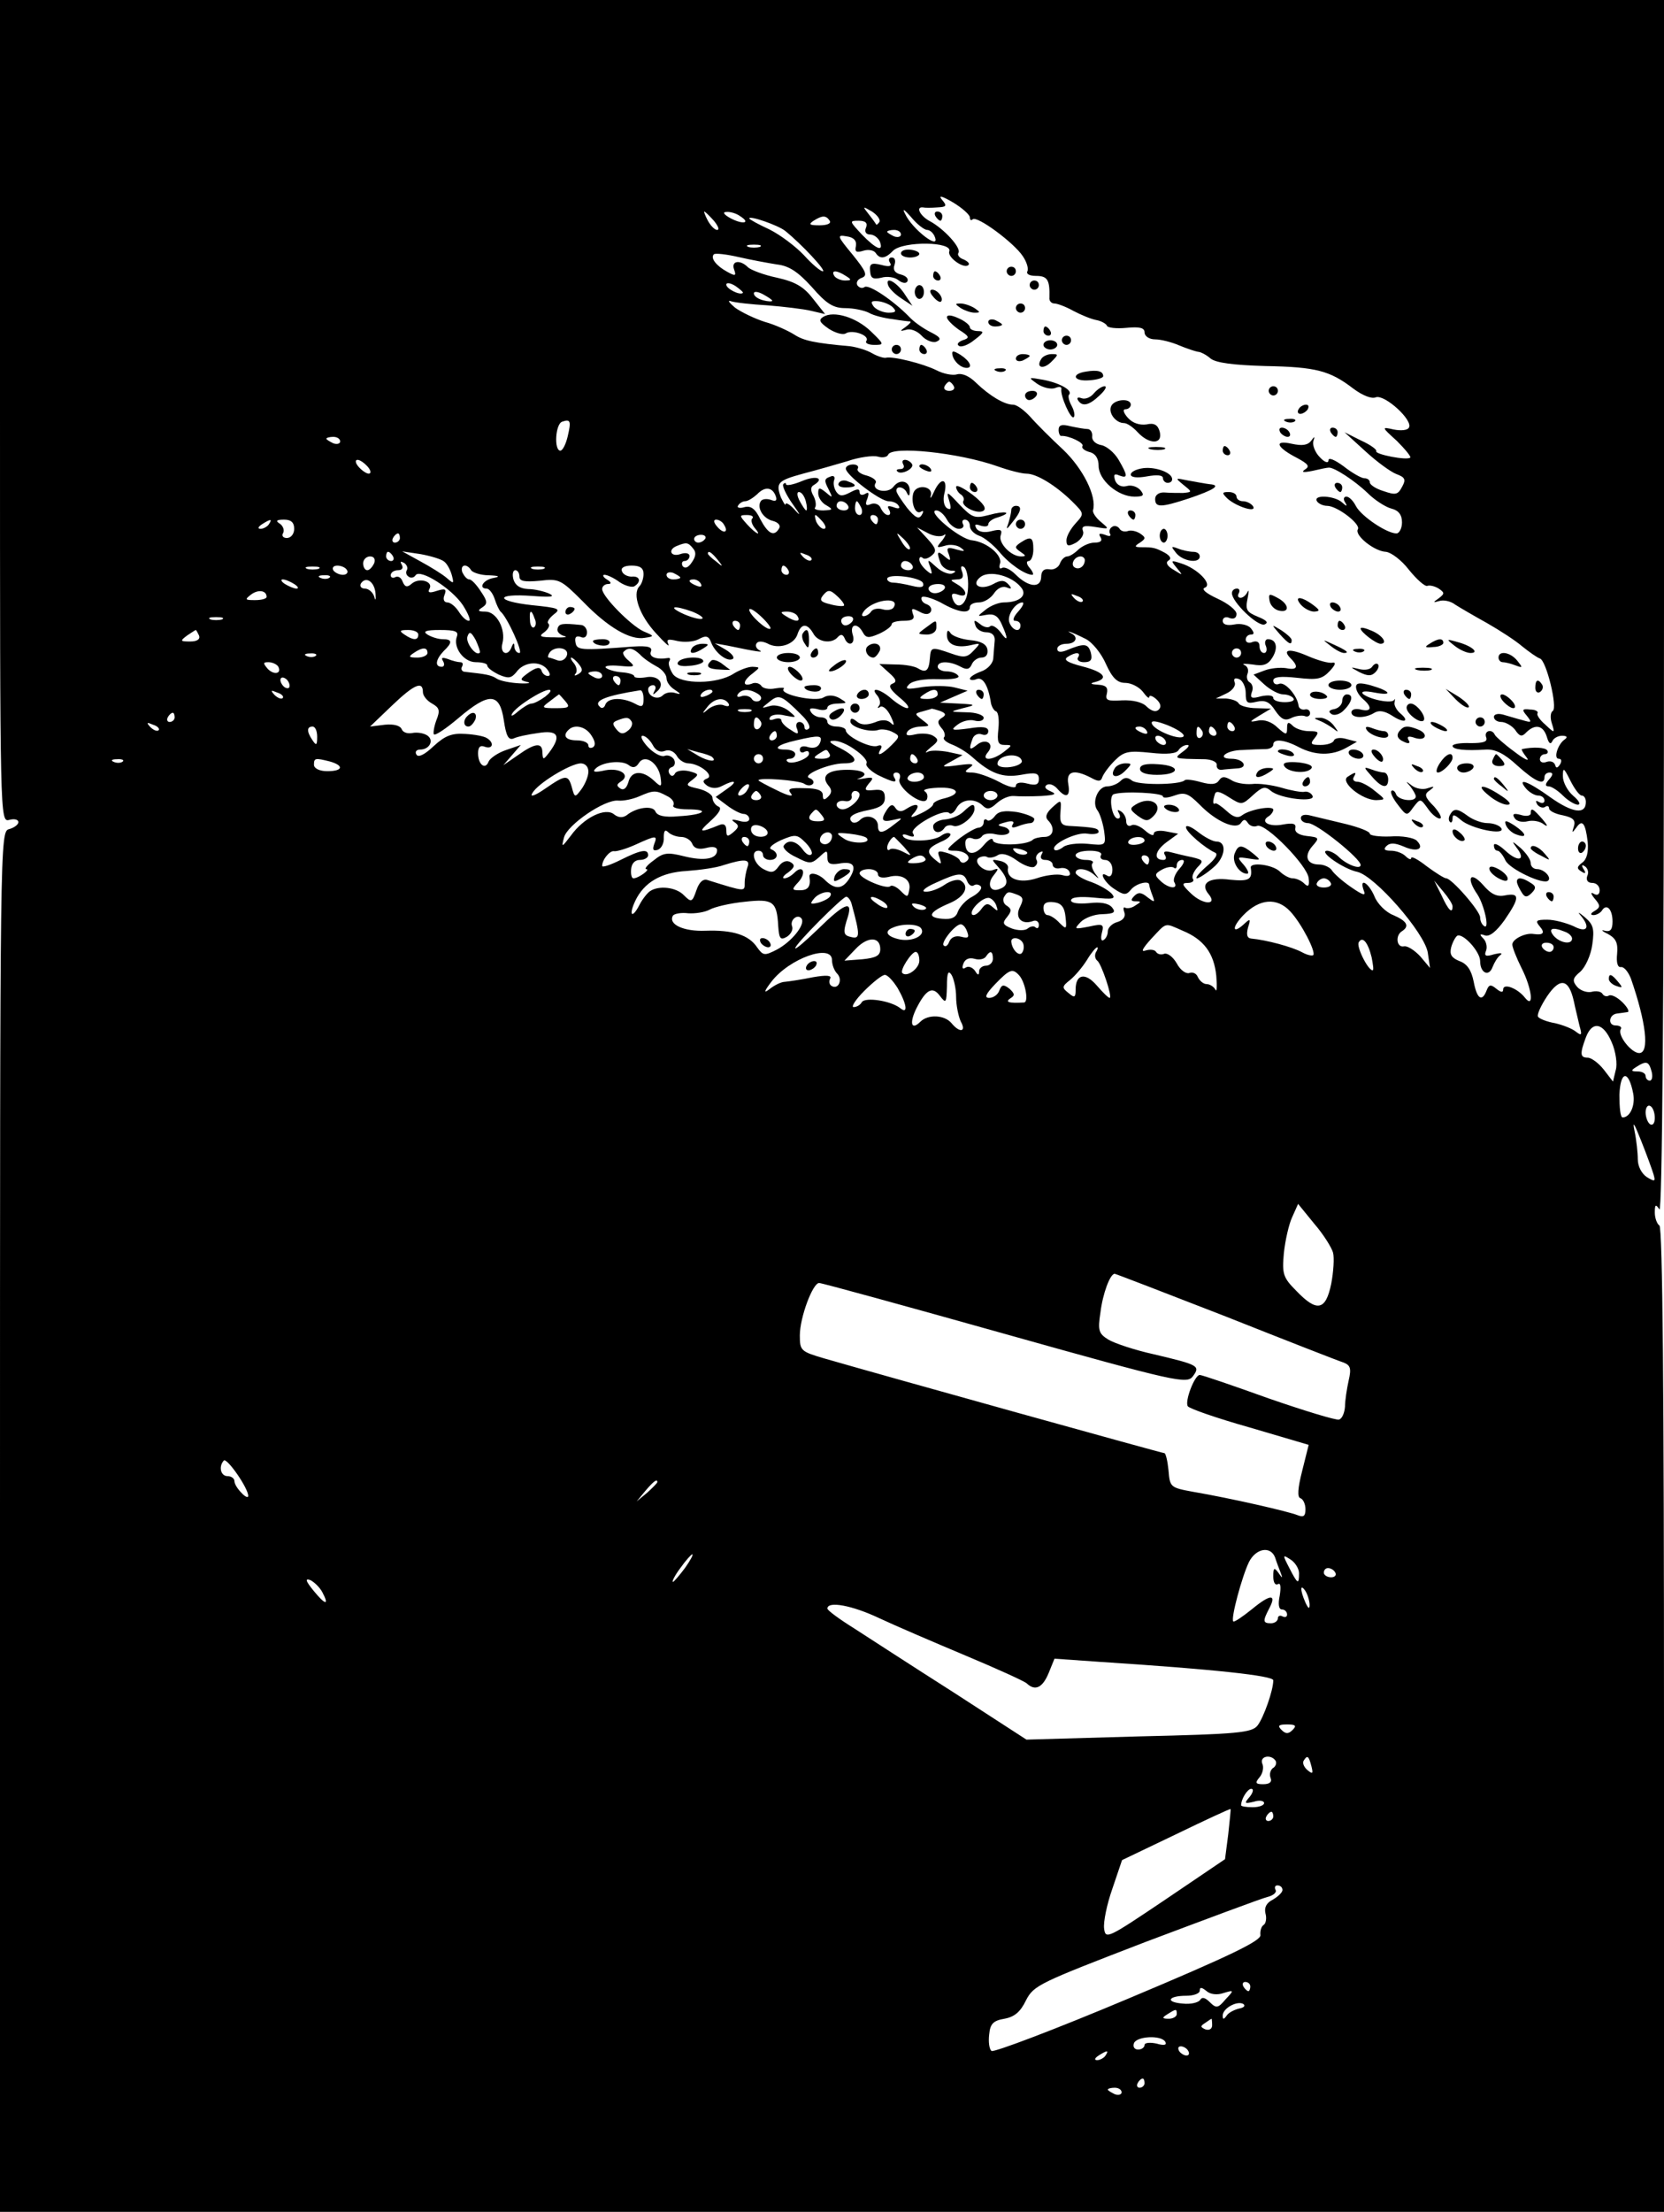 <?xml version="1.0" standalone="no"?>
<!DOCTYPE svg PUBLIC "-//W3C//DTD SVG 20010904//EN"
 "http://www.w3.org/TR/2001/REC-SVG-20010904/DTD/svg10.dtd">
<svg version="1.0" xmlns="http://www.w3.org/2000/svg"
 width="362pt" height="481pt" viewBox="0 0 362 481"
 preserveAspectRatio="xMidYMid meet">

<g transform="translate(0,481) scale(0.1,-0.1)"
fill="#000000" stroke="none">
<path d="M0 3916 c0 -889 0 -894 20 -889 11 3 20 1 20 -5 0 -5 -9 -12 -20 -15
-20 -5 -20 -14 -20 -1506 l0 -1501 1810 0 1810 0 0 1069 c0 703 -3 1072 -10
1076 -5 3 -10 16 -10 28 0 18 2 19 10 7 6 -10 10 450 10 1308 l0 1322 -1810 0
-1810 0 0 -894z m2110 421 c0 -6 3 -7 6 -4 9 9 90 -51 109 -80 9 -13 13 -28
10 -33 -3 -6 5 -10 19 -10 25 0 30 -9 29 -47 -1 -7 4 -13 11 -13 6 0 25 -7 41
-16 17 -9 39 -18 50 -20 11 -2 21 -8 23 -12 1 -5 21 -7 42 -5 30 3 40 0 40
-10 0 -8 10 -15 23 -15 12 0 36 -6 52 -13 17 -7 35 -13 41 -14 6 0 19 -7 28
-15 12 -9 49 -14 119 -16 110 -2 140 -10 191 -49 20 -15 40 -23 49 -19 19 7
82 -50 72 -66 -3 -6 -18 -7 -33 -4 -27 6 -27 6 7 -25 18 -18 31 -34 29 -36 -6
-7 -78 7 -74 14 2 3 -13 14 -33 23 l-36 18 45 -41 c25 -23 55 -45 68 -50 19
-7 21 -12 12 -28 -9 -17 -14 -18 -40 -9 -17 5 -30 14 -30 19 0 5 -5 9 -12 9
-6 0 -26 11 -45 26 -19 14 -33 20 -33 13 0 -7 -8 -5 -19 7 -10 10 -16 26 -14
34 4 12 3 12 -5 1 -7 -9 -19 -11 -42 -6 -40 9 -33 -8 12 -31 24 -13 28 -18 17
-25 -9 -6 -4 -7 16 -3 17 4 32 7 35 7 11 2 57 -28 85 -55 16 -16 40 -31 52
-34 16 -4 23 -14 23 -30 0 -13 -6 -24 -12 -24 -21 0 -76 37 -88 59 -6 12 -15
21 -21 21 -6 0 -7 -6 -3 -12 6 -10 4 -10 -7 0 -16 14 -63 17 -54 2 3 -5 13
-10 22 -10 22 0 74 -40 67 -51 -8 -13 36 -48 61 -49 11 -1 34 -18 50 -39 17
-21 35 -37 40 -35 6 2 17 -1 25 -6 13 -9 13 -11 0 -21 -13 -9 -13 -10 1 -6 9
3 25 0 35 -8 11 -7 42 -25 69 -40 28 -16 62 -38 77 -51 15 -12 32 -24 38 -26
14 -4 39 -107 28 -114 -5 -3 -6 -15 -2 -27 7 -22 6 -22 -14 -3 -12 10 -20 22
-17 25 2 4 -5 8 -16 8 -18 2 -19 0 -7 -14 11 -14 10 -15 -10 -9 -12 3 -31 9
-42 12 -11 3 -20 1 -20 -5 0 -6 7 -11 16 -11 9 0 23 -8 30 -17 10 -15 15 -16
25 -5 19 18 36 15 44 -10 4 -14 8 -18 12 -10 2 6 12 12 21 12 11 0 13 -3 6 -8
-15 -10 -25 -42 -13 -42 6 0 7 -5 3 -12 -6 -9 -9 -9 -11 -1 -3 7 -11 9 -19 6
-8 -3 -14 0 -14 6 0 6 5 11 11 11 5 0 8 4 5 8 -4 7 -31 8 -55 3 -2 -1 3 -9 10
-18 8 -10 -4 -5 -26 12 -22 16 -41 33 -43 37 -6 14 -24 9 -19 -5 4 -10 -5 -13
-34 -13 -21 1 -39 -2 -39 -6 0 -8 27 -11 73 -8 20 1 40 -9 67 -34 40 -36 60
-45 60 -26 0 6 5 10 11 10 8 0 8 -5 -1 -15 -9 -10 -9 -15 -1 -15 6 0 20 -9 31
-20 11 -11 26 -20 33 -20 6 1 2 9 -10 19 -13 11 -23 30 -23 43 0 20 2 19 16
-9 9 -18 20 -33 25 -33 5 0 9 -6 9 -14 0 -28 -29 -24 -77 10 -50 36 -74 44
-53 19 7 -8 19 -15 26 -15 8 0 14 -5 14 -11 0 -5 -5 -7 -12 -3 -7 4 -8 3 -4
-5 4 -6 12 -9 17 -6 5 4 9 2 9 -3 0 -5 13 -12 30 -15 23 -5 28 -11 24 -24 -5
-15 -4 -15 5 -3 13 19 20 11 25 -31 2 -22 -2 -38 -12 -45 -12 -9 -12 -13 -2
-19 9 -6 11 -4 5 5 -5 8 -4 11 3 6 6 -4 9 -13 5 -21 -3 -9 1 -15 11 -15 9 0
16 -7 16 -16 0 -9 -5 -12 -12 -8 -8 5 -8 1 1 -10 13 -15 13 -19 0 -27 -9 -5
-10 -9 -2 -9 6 0 15 5 18 10 10 16 23 3 23 -24 0 -18 -5 -23 -17 -20 -9 3 -6
-1 7 -7 18 -10 22 -20 20 -43 -2 -19 1 -30 8 -29 7 1 16 -10 22 -25 33 -95 41
-162 18 -162 -17 0 -48 39 -40 52 3 4 -2 8 -11 8 -18 0 -15 24 3 26 7 1 17 2
22 3 6 0 1 10 -10 21 -12 12 -25 18 -30 15 -5 -3 -11 -1 -14 4 -3 5 -14 7 -24
4 -10 -2 -24 3 -31 11 -11 13 -10 19 7 33 11 10 23 36 26 59 5 35 2 44 -17 60
-12 10 -16 12 -9 4 23 -27 15 -40 -15 -24 -16 7 -41 14 -57 14 -24 0 -27 -2
-16 -15 12 -14 7 -19 -14 -16 -17 3 -46 -11 -46 -23 0 -6 9 -29 20 -51 23 -45
28 -91 7 -64 -16 20 -47 32 -47 17 0 -7 -5 -6 -15 2 -12 10 -16 9 -21 -4 -10
-26 -21 -18 -28 19 -5 25 -14 39 -31 45 -17 7 -22 14 -18 30 3 11 9 22 13 25
12 7 50 -34 50 -55 0 -26 19 -35 27 -13 4 10 11 22 17 26 6 5 0 5 -13 2 -19
-6 -23 -4 -18 8 3 8 0 20 -6 26 -9 9 -8 11 3 7 10 -4 25 8 43 33 33 48 34 60
2 54 -18 -4 -31 2 -49 23 -28 31 -37 15 -12 -21 15 -23 27 -77 15 -69 -5 3 -9
11 -9 19 0 14 -62 85 -74 85 -4 0 -23 12 -42 26 -19 15 -34 23 -34 18 0 -4 -5
-3 -12 4 -7 7 -21 12 -32 12 -14 0 -17 3 -10 10 8 8 19 7 38 -1 29 -13 46 -5
28 13 -6 6 -32 11 -57 9 -25 -1 -45 2 -45 6 0 5 -24 14 -52 21 -29 7 -63 15
-75 18 -14 4 -23 2 -23 -5 0 -6 7 -11 16 -11 18 0 114 -77 114 -91 0 -11 -31
1 -48 18 -7 7 -19 13 -25 13 -20 -1 36 -40 66 -46 38 -9 145 -131 153 -175 l5
-34 -21 25 c-13 14 -29 24 -36 22 -16 -3 -19 24 -4 33 17 11 11 22 -19 35 -16
6 -35 25 -41 41 -13 30 -34 42 -23 12 5 -12 -2 -10 -28 8 -19 13 -38 30 -42
37 -4 6 -17 12 -27 12 -27 0 -34 18 -15 40 16 18 15 19 -12 22 -17 2 -27 8
-25 17 2 10 -5 12 -27 8 -30 -6 -51 6 -31 18 5 3 10 10 10 14 0 10 -51 1 -68
-12 -9 -7 -19 -4 -33 9 -12 11 -23 18 -25 17 -6 -4 -6 5 -1 20 2 8 11 6 31 -7
27 -17 28 -17 52 5 20 18 26 20 39 9 20 -17 100 -26 90 -10 -3 6 -12 10 -18 8
-7 -1 -29 3 -49 9 -21 6 -50 10 -65 8 -15 -1 -35 2 -45 9 -14 8 -20 8 -26 -1
-6 -9 -17 -10 -39 -4 -17 5 -34 7 -36 4 -11 -10 -103 -11 -115 0 -9 7 -16 7
-24 -1 -7 -7 -20 -12 -29 -12 -21 0 -35 -36 -21 -53 5 -7 11 -26 14 -44 4 -32
4 -32 -36 -28 -22 2 -46 -1 -53 -7 -8 -6 -16 -9 -19 -6 -10 11 49 40 72 35 13
-2 24 0 24 4 0 8 -9 10 -65 13 -16 1 -20 7 -18 30 2 28 2 28 -18 10 -13 -12
-16 -21 -9 -28 16 -16 12 -36 -8 -36 -10 0 -22 -3 -25 -6 -13 -13 -87 -14 -87
-1 -1 6 -9 2 -20 -11 -20 -24 -40 -22 -40 5 0 9 6 13 15 10 8 -4 17 -1 21 4 3
6 17 8 29 5 13 -3 26 -2 30 3 3 5 -3 11 -12 13 -15 3 -14 5 5 10 14 4 20 2 15
-5 -4 -7 0 -8 11 -4 10 4 22 7 27 7 5 0 9 4 9 9 0 4 -17 11 -37 15 -28 4 -41
2 -49 -9 -6 -8 -14 -12 -17 -8 -4 3 -7 1 -7 -5 0 -7 -6 -12 -12 -12 -7 -1 -26
-12 -43 -25 -28 -23 -28 -25 -8 -25 24 0 39 -15 24 -24 -5 -4 -11 -2 -13 3 -1
4 -14 12 -27 16 -20 6 -23 5 -17 -10 5 -15 4 -16 -9 -5 -21 17 -19 25 11 39
15 6 24 14 21 18 -4 3 -12 1 -19 -4 -16 -13 -76 -15 -83 -2 -4 5 2 6 11 2 11
-4 15 -3 10 5 -8 13 67 55 79 44 3 -4 11 1 16 11 11 20 40 22 57 5 9 -9 16 -8
30 5 11 10 27 17 38 16 10 -1 37 -1 59 0 30 2 35 4 21 10 -12 5 -15 10 -9 14
6 4 16 0 23 -8 19 -22 29 -18 24 10 -5 28 12 33 49 14 16 -9 22 -9 25 1 3 8
15 24 27 36 20 20 30 22 78 17 35 -4 57 -2 61 6 4 6 12 11 19 11 6 0 2 -6 -9
-14 -21 -16 -23 -16 48 -17 15 -1 26 -6 25 -13 -1 -6 4 -11 11 -10 6 1 21 2
33 3 26 1 15 21 -12 21 -34 0 -11 19 24 19 17 1 40 2 50 2 9 0 17 4 17 10 0
13 24 11 56 -6 35 -18 71 -19 103 -1 l23 13 -23 6 c-13 4 -25 2 -27 -3 -2 -6
-15 -10 -29 -10 -21 0 -24 2 -13 15 10 13 9 15 -12 15 -13 0 -29 5 -36 12 -9
9 -12 8 -12 -5 0 -16 -2 -16 -21 1 -12 12 -29 18 -42 15 -20 -4 -20 -3 3 11
l25 15 -32 1 c-17 0 -35 5 -38 10 -3 6 -16 10 -28 11 l-22 0 23 11 c13 6 21
17 18 24 -3 8 0 11 10 7 7 -3 14 -16 14 -30 0 -22 3 -24 24 -19 18 4 28 0 40
-19 13 -19 21 -23 34 -17 9 5 23 7 30 5 6 -3 12 0 12 6 0 6 -5 10 -12 8 -7 -1
-12 3 -13 8 -2 21 -29 53 -42 48 -7 -3 -13 0 -13 7 0 8 15 10 52 6 44 -5 54
-3 71 15 12 13 14 19 6 18 -8 -2 -32 5 -53 14 -41 18 -58 15 -38 -5 18 -18 14
-26 -10 -21 -13 2 -34 0 -47 -5 l-24 -9 23 -21 c13 -12 32 -22 41 -22 10 0 20
-4 23 -9 3 -5 -6 -8 -19 -8 -14 0 -25 4 -25 9 0 6 -11 7 -26 4 -21 -6 -25 -4
-21 8 4 9 2 18 -4 22 -6 3 -8 12 -5 19 3 8 0 16 -7 19 -7 3 2 3 18 1 23 -4 33
-1 43 15 13 21 9 40 -10 40 -5 0 -8 -7 -4 -15 3 -8 1 -15 -4 -15 -6 0 -10 7
-10 15 0 9 -6 12 -15 9 -8 -4 -15 -1 -15 5 0 6 5 11 11 11 8 0 8 4 0 14 -6 7
-22 11 -36 8 -16 -3 -25 0 -25 8 0 7 7 10 15 6 9 -3 15 0 15 9 0 8 -19 23 -41
33 -26 12 -36 21 -28 24 18 7 -16 42 -52 53 -22 7 -23 7 -9 -10 14 -17 14 -17
-7 -4 -14 8 -18 16 -11 20 7 4 4 10 -8 17 -21 11 -25 12 -51 12 -15 0 -16 2
-3 10 13 9 13 11 0 20 -8 5 -20 8 -27 5 -7 -2 -15 0 -18 6 -4 5 -11 7 -16 3
-5 -3 -7 -10 -4 -15 3 -5 -2 -6 -11 -2 -12 4 -15 3 -10 -5 5 -8 0 -12 -13 -12
-11 0 -26 -7 -35 -15 -8 -8 -19 -15 -24 -15 -6 0 -13 -7 -16 -15 -3 -9 -14
-15 -23 -13 -12 2 -18 -4 -18 -17 -1 -25 -28 -22 -56 6 -11 11 -24 17 -29 14
-5 -3 -7 0 -5 8 8 18 -27 48 -60 52 -27 2 -101 65 -78 65 7 0 17 -9 23 -20 6
-11 18 -20 26 -20 8 0 12 5 9 10 -3 6 -1 10 4 10 6 0 11 -6 11 -14 0 -8 9 -17
20 -21 10 -3 30 -19 43 -34 22 -27 57 -51 73 -51 3 0 1 7 -6 15 -7 8 -8 15 -2
15 5 0 10 11 10 25 0 27 -5 30 -28 15 -13 -9 -13 -11 0 -20 12 -8 13 -10 1
-10 -22 0 -50 30 -44 46 4 12 0 14 -20 9 -15 -4 -28 -2 -33 6 -5 9 -2 10 9 6
10 -3 17 -2 17 3 0 5 9 12 21 15 34 11 16 15 -20 5 -31 -8 -36 -6 -64 23 -27
29 -29 30 -22 8 5 -17 4 -21 -5 -16 -6 4 -9 17 -6 30 9 34 -6 39 -21 8 -7 -16
-11 -20 -8 -10 5 20 -31 25 -38 5 -6 -20 4 -48 16 -41 6 4 7 1 2 -7 -6 -10
-14 -6 -32 16 -12 16 -23 32 -23 37 0 12 18 8 23 -5 4 -8 6 -7 6 4 1 22 -21
28 -35 10 -12 -17 -50 -9 -39 8 3 5 -6 12 -20 16 -13 3 -22 10 -19 15 3 5 -2
9 -10 9 -9 0 -16 -4 -16 -9 0 -14 75 -71 93 -71 9 0 19 -4 22 -10 4 -6 -1 -7
-11 -3 -12 4 -15 3 -10 -5 4 -7 3 -12 -2 -12 -6 0 -12 7 -16 15 -3 8 -12 12
-21 9 -11 -5 -14 -2 -8 12 4 12 3 15 -5 10 -7 -4 -12 -2 -12 4 0 8 -6 7 -21
-1 -17 -9 -23 -8 -30 2 -5 8 -7 19 -4 26 2 7 -2 10 -10 6 -12 -4 -12 -9 -3
-26 10 -20 10 -21 -5 -8 -15 12 -17 11 -17 -2 0 -9 8 -21 18 -26 15 -9 14 -10
-7 -11 -13 0 -21 3 -18 6 3 4 2 15 -3 25 -7 12 -7 20 0 24 25 15 6 22 -25 9
-19 -8 -35 -11 -35 -7 0 3 -3 4 -6 0 -3 -3 6 -23 21 -44 15 -21 18 -27 6 -14
-11 13 -21 19 -22 15 0 -5 -4 2 -10 14 -12 32 -7 37 48 52 27 7 69 19 96 27
26 9 56 13 67 10 10 -3 20 -1 22 4 7 20 153 5 238 -25 25 -9 53 -16 63 -16 22
0 63 -25 99 -60 27 -27 27 -27 8 -48 -11 -12 -20 -28 -20 -37 0 -13 4 -14 21
-5 11 7 18 18 15 25 -4 11 2 13 27 9 31 -5 31 -5 12 11 -11 9 -19 21 -17 26 8
30 -22 90 -65 131 -27 25 -59 57 -72 72 -13 14 -29 26 -37 26 -19 0 -51 19
-81 48 -14 14 -30 21 -41 18 -9 -3 -30 1 -45 9 -28 14 -95 31 -110 27 -4 -1
-18 3 -30 10 -12 7 -33 13 -47 15 -78 7 -102 12 -123 26 -13 8 -41 21 -63 27
-22 7 -51 21 -65 31 -13 11 -17 17 -9 14 9 -3 45 -7 80 -9 36 -3 79 -8 95 -12
l30 -7 -26 33 c-20 26 -38 37 -78 46 -29 6 -58 17 -64 23 -17 17 -37 14 -30
-5 5 -14 3 -15 -15 -5 -24 13 -37 30 -29 38 3 3 28 0 54 -6 26 -6 64 -13 83
-16 26 -3 45 -15 76 -49 32 -37 47 -46 73 -46 18 0 41 -5 51 -10 10 -6 34 -12
52 -14 18 -3 35 -5 38 -5 3 -1 -2 -6 -10 -12 -13 -9 -13 -10 2 -6 9 3 24 -3
33 -13 9 -10 24 -16 32 -13 12 5 9 10 -13 21 -16 8 -37 23 -46 33 -34 35 -87
71 -97 65 -5 -4 -12 -2 -16 4 -3 6 1 13 10 16 13 5 9 14 -20 50 -34 41 -35 44
-13 40 15 -2 22 -9 20 -21 -3 -13 1 -15 17 -10 10 3 22 1 26 -5 9 -14 21 -13
38 5 22 21 131 20 122 -2 -4 -13 33 -39 42 -29 3 3 -2 8 -11 12 -9 3 -14 10
-11 14 7 11 -32 53 -62 69 -21 11 -32 32 -15 30 4 -1 18 -1 31 0 20 1 22 3 10
17 -8 10 0 8 24 -6 20 -12 37 -27 37 -33z m-197 -10 c-3 -4 -6 -7 -7 -5 -1 2
-8 12 -16 22 -14 18 -14 18 7 6 12 -8 19 -18 16 -23z m104 -17 c6 0 14 -7 17
-16 11 -29 -50 18 -65 51 -7 13 -2 10 13 -7 13 -16 29 -28 35 -28z m-464 20
c9 -11 13 -20 7 -20 -5 0 -14 9 -20 20 -6 11 -9 20 -8 20 2 0 11 -9 21 -20z
m57 10 c24 -15 7 -19 -20 -5 -15 8 -19 14 -10 14 8 1 22 -3 30 -9z m98 -32
c36 -29 91 -88 82 -88 -5 0 -24 16 -41 35 -18 19 -51 44 -75 56 -24 11 -44 22
-44 24 0 7 63 -15 78 -27z m97 22 c4 -6 -6 -10 -22 -10 -22 0 -25 2 -13 10 19
12 27 12 35 0z m79 -15 c-4 -9 0 -15 9 -15 8 0 17 -7 21 -15 9 -24 -8 -17 -39
15 -27 29 -28 30 -7 30 15 0 20 -5 16 -15z m76 -15 c0 -5 -7 -7 -15 -4 -8 4
-15 8 -15 10 0 2 7 4 15 4 8 0 15 -4 15 -10z m-307 -27 c-7 -2 -19 -2 -25 0
-7 3 -2 5 12 5 14 0 19 -2 13 -5z m187 -63 c13 -8 13 -10 -2 -10 -9 0 -20 5
-23 10 -8 13 5 13 25 0z m-224 -37 c-6 -6 -36 9 -36 18 0 5 9 4 20 -3 10 -7
18 -14 16 -15z m64 -17 c0 -2 -9 -2 -20 1 -11 3 -20 9 -20 15 0 5 9 4 20 -2
11 -6 20 -12 20 -14z m262 -14 c9 -9 7 -12 -9 -12 -11 0 -26 6 -32 13 -8 11
-6 13 9 12 11 -1 26 -7 32 -13z m133 -172 c3 -5 -1 -10 -10 -10 -9 0 -13 5
-10 10 3 6 8 10 10 10 2 0 7 -4 10 -10z m-840 -109 c-4 -17 -11 -31 -16 -31
-14 0 -11 58 4 63 18 6 20 2 12 -32z m-495 -11 c0 -5 -7 -7 -15 -4 -8 4 -15 8
-15 10 0 2 7 4 15 4 8 0 15 -4 15 -10z m60 -55 c7 -8 8 -15 2 -15 -5 0 -15 7
-22 15 -7 8 -8 15 -2 15 5 0 15 -7 22 -15z m888 -65 c3 -9 -1 -11 -11 -7 -9 3
-19 2 -22 -3 -9 -14 5 -38 27 -43 11 -3 17 -10 13 -16 -11 -19 -24 -12 -41 20
-11 23 -21 30 -35 26 -10 -3 -17 -1 -13 4 3 5 10 9 15 9 6 0 17 7 26 15 17 18
34 16 41 -5z m65 -10 c3 -11 3 -20 1 -20 -2 0 -8 9 -14 20 -6 11 -7 20 -2 20
6 0 12 -9 15 -20z m92 -10 c3 -5 -1 -10 -9 -10 -9 0 -16 5 -16 10 0 6 4 10 9
10 6 0 13 -4 16 -10z m29 -5 c3 -8 1 -15 -4 -15 -6 0 -10 7 -10 15 0 8 2 15 4
15 2 0 6 -7 10 -15z m-237 -22 c-4 -3 -2 -12 4 -20 18 -21 4 -15 -16 7 -17 19
-17 20 0 20 10 0 15 -3 12 -7z m153 -8 c7 -9 8 -15 2 -15 -5 0 -12 7 -16 15
-3 8 -4 15 -2 15 2 0 9 -7 16 -15z m120 5 c0 -5 -2 -10 -4 -10 -3 0 -8 5 -11
10 -3 6 -1 10 4 10 6 0 11 -4 11 -10z m-1325 -10 c-3 -5 -12 -10 -18 -10 -7 0
-6 4 3 10 19 12 23 12 15 0z m55 -10 c0 -11 -7 -20 -16 -20 -8 0 -12 5 -8 11
3 6 0 15 -7 20 -10 6 -8 9 9 9 15 0 22 -6 22 -20z m935 9 c11 -17 -1 -21 -15
-4 -8 9 -8 15 -2 15 6 0 14 -5 17 -11z m478 -23 c6 5 5 0 -3 -11 -14 -16 -13
-17 5 -12 11 4 27 2 35 -4 11 -8 9 -9 -9 -4 -20 6 -23 4 -17 -10 5 -15 4 -16
-9 -5 -16 14 -18 10 -9 -14 3 -9 14 -16 23 -17 11 0 12 -2 3 -6 -7 -3 -23 3
-34 13 -21 19 -21 19 -14 0 5 -16 4 -17 -9 -6 -8 7 -15 17 -15 23 0 6 3 7 7 4
3 -4 12 -2 20 5 11 9 10 15 -9 36 l-23 25 23 -12 c12 -7 28 -9 35 -5z m-1183
-6 c0 -5 -5 -10 -11 -10 -5 0 -7 5 -4 10 3 6 8 10 11 10 2 0 4 -4 4 -10z m664
-2 c-3 -4 -9 -8 -15 -8 -5 0 -9 4 -9 8 0 5 7 9 15 9 8 0 12 -4 9 -9z m445 -22
c-3 -3 -11 5 -18 17 -13 21 -12 21 5 5 10 -10 16 -20 13 -22z m-471 1 c7 -8 6
-17 -3 -30 -8 -12 -15 -14 -20 -8 -3 6 -1 11 4 11 6 0 11 5 11 11 0 6 -9 8
-20 4 -21 -7 -28 10 -7 18 20 8 24 8 35 -6z m-653 -17 c3 -5 1 -10 -4 -10 -6
0 -11 5 -11 10 0 6 2 10 4 10 3 0 8 -4 11 -10z m111 -11 c7 -5 14 -19 17 -30
5 -19 4 -19 -11 -6 -9 8 -35 24 -57 36 l-40 22 40 -6 c22 -4 45 -11 51 -16z
m595 4 c13 -16 12 -17 -3 -4 -10 7 -18 15 -18 17 0 8 8 3 21 -13z m204 -1 c-3
-3 -11 0 -18 7 -9 10 -8 11 6 5 10 -3 15 -9 12 -12z m-951 -7 c-4 -8 -10 -15
-15 -15 -5 0 -9 7 -9 15 0 8 7 15 15 15 9 0 12 -6 9 -15z m1546 7 c0 -13 -12
-22 -22 -16 -10 6 -1 24 13 24 5 0 9 -4 9 -8z m-1475 -22 c-3 -5 -1 -11 4 -14
5 -4 12 -2 15 3 10 15 79 -29 103 -65 12 -19 18 -34 13 -34 -6 0 -15 9 -22 20
-7 11 -18 20 -25 20 -7 0 -10 7 -6 16 5 13 2 15 -17 9 -15 -5 -20 -4 -16 4 10
16 -21 26 -38 12 -10 -9 -15 -8 -20 4 -3 9 -10 13 -16 10 -5 -3 -10 -1 -10 4
0 6 7 11 16 11 9 0 12 5 8 12 -4 7 -3 8 5 4 6 -4 9 -11 6 -16z m1100 10 c3 -5
-1 -10 -9 -10 -9 0 -16 5 -16 10 0 6 4 10 9 10 6 0 13 -4 16 -10z m-1292 -7
c-7 -2 -19 -2 -25 0 -7 3 -2 5 12 5 14 0 19 -2 13 -5z m62 -3 c3 -5 -1 -10 -9
-10 -8 0 -18 5 -21 10 -3 6 1 10 9 10 8 0 18 -4 21 -10z m270 0 c3 -5 21 -11
38 -11 24 -1 26 -3 10 -6 -22 -4 -33 -23 -14 -23 5 0 13 -10 17 -22 4 -13 10
-25 13 -28 14 -11 50 -90 41 -90 -6 0 -10 6 -11 13 0 10 -2 10 -6 0 -8 -22
-26 -14 -20 8 8 31 -13 69 -37 69 -16 0 -18 2 -7 9 12 8 12 13 -3 35 -9 14
-20 26 -25 26 -5 0 -11 7 -15 15 -6 17 9 21 19 5z m158 3 c-7 -2 -19 -2 -25 0
-7 3 -2 5 12 5 14 0 19 -2 13 -5z m217 -11 c0 -10 -4 -22 -9 -27 -16 -17 0
-63 36 -102 19 -21 31 -32 27 -24 -5 11 -1 12 20 7 14 -3 35 -2 46 4 16 9 22
7 27 -7 9 -23 35 -43 47 -36 5 3 -2 12 -15 20 l-24 14 28 -5 c62 -13 81 -16
69 -10 -6 3 -10 10 -6 15 3 5 12 5 23 0 24 -14 59 -3 66 20 8 24 21 24 34 2
10 -20 41 -24 54 -8 6 6 10 6 14 -2 8 -21 25 -14 18 7 -7 23 10 27 22 5 7 -13
13 -13 36 -3 15 7 27 16 27 21 0 4 12 7 26 7 19 0 25 4 20 15 -4 13 -2 13 14
5 12 -7 21 -7 25 0 3 6 -1 13 -9 16 -9 3 -13 10 -11 15 3 4 21 -1 41 -11 38
-22 64 -26 64 -10 0 6 9 10 20 10 11 0 25 9 32 19 7 11 18 17 27 14 12 -5 13
-3 5 6 -9 10 -17 10 -33 1 -28 -15 -51 -2 -27 16 20 14 67 2 87 -23 15 -17 -2
-33 -37 -33 -11 0 -29 -7 -40 -16 -19 -15 -19 -15 2 -11 16 3 25 -2 33 -20 15
-33 14 -41 -3 -17 -8 10 -18 16 -22 12 -4 -4 -14 -2 -22 5 -13 10 -14 9 -10
-3 2 -8 13 -15 24 -15 12 0 19 -7 18 -18 -1 -9 -2 -26 -3 -37 0 -12 -12 -25
-26 -30 -14 -5 -25 -12 -25 -16 0 -3 7 -4 14 -1 14 6 26 -13 32 -53 2 -8 7
-16 11 -17 5 -2 7 -19 5 -38 -3 -29 -1 -35 14 -35 17 0 16 -1 -2 -15 -26 -20
-51 -20 -35 -1 16 19 -5 32 -24 16 -16 -13 -18 -10 -9 14 3 8 12 12 20 9 8 -3
14 0 14 7 0 9 -12 11 -42 6 -38 -5 -41 -4 -25 8 10 8 27 12 37 9 11 -3 20 0
20 6 0 6 -17 12 -37 12 -38 1 -38 1 -8 9 29 7 29 8 -10 10 l-40 2 30 13 30 13
-28 7 c-15 4 -47 4 -70 1 -34 -6 -40 -5 -29 6 8 8 33 12 63 11 30 -1 47 2 44
7 -4 6 -15 10 -26 10 -10 0 -19 5 -19 10 0 13 26 13 50 0 13 -7 19 -6 24 5 3
8 13 15 21 15 10 0 15 7 13 18 -2 11 -14 18 -38 20 -19 2 -38 9 -42 15 -5 8
-8 7 -8 -4 0 -21 21 -29 52 -22 22 5 22 5 6 -12 -14 -15 -21 -16 -49 -6 -43
15 -44 14 -46 -10 -2 -27 -8 -33 -25 -23 -7 5 -29 9 -49 9 l-36 1 21 -19 c16
-14 18 -20 7 -24 -9 -4 -5 -12 15 -29 16 -13 24 -23 18 -24 -6 0 -21 9 -34 20
-26 23 -49 27 -31 7 6 -8 7 -18 3 -22 -4 -5 -2 -6 3 -2 6 3 16 -6 23 -21 8
-17 8 -22 1 -15 -8 8 -20 9 -36 2 -17 -6 -30 -6 -39 2 -10 8 -14 8 -14 0 0
-12 43 -25 62 -18 7 2 21 0 30 -5 16 -8 16 -10 -2 -28 -22 -22 -35 -27 -24 -9
4 7 1 10 -7 7 -15 -6 -69 21 -69 34 0 4 -9 8 -20 8 -11 0 -20 5 -20 10 0 6 -6
10 -14 10 -8 0 -18 5 -22 12 -5 8 0 9 14 6 12 -4 22 -2 22 3 0 5 10 9 23 9 21
1 21 1 3 12 -13 7 -25 7 -35 1 -17 -10 -97 7 -86 19 3 3 -5 3 -18 1 -14 -3
-28 0 -31 6 -4 5 -13 8 -21 4 -21 -7 -19 7 3 23 16 13 16 13 -1 14 -10 0 -28
-7 -41 -15 -35 -23 -115 -24 -132 -1 -7 11 -11 23 -8 28 3 5 2 8 -3 7 -24 -4
-42 2 -37 14 4 10 -6 13 -38 11 -117 -9 -123 -8 -126 9 -2 11 1 15 11 12 8 -4
14 0 14 10 0 8 -6 16 -14 16 -40 4 -47 3 -50 -8 -2 -6 4 -13 14 -16 10 -2 1
-4 -20 -3 -32 0 -36 2 -23 11 9 7 13 15 9 19 -4 3 2 12 12 20 16 12 11 14 -48
20 -81 9 -80 26 1 20 40 -3 51 -2 37 5 -11 5 -32 10 -46 10 -18 1 -28 8 -32
21 -3 11 -1 20 4 20 5 0 9 -6 9 -14 0 -10 11 -12 44 -9 42 5 46 3 93 -44 55
-57 104 -86 136 -80 21 3 21 4 -3 14 -28 13 -90 76 -90 92 0 6 6 11 13 11 8 0
7 4 -3 10 -8 5 -10 10 -5 10 6 0 21 -7 33 -16 12 -8 27 -12 32 -9 16 10 12 23
-6 21 -9 0 -19 5 -21 12 -3 7 5 12 21 12 18 0 26 -5 26 -18z m315 8 c3 -5 1
-10 -4 -10 -6 0 -11 5 -11 10 0 6 2 10 4 10 3 0 8 -4 11 -10z m391 -37 c-1
-38 -24 -54 -34 -24 -3 10 0 12 12 8 22 -8 21 9 -1 22 -17 10 -17 10 -1 11 12
0 15 5 11 17 -4 10 -2 14 4 10 6 -4 10 -23 9 -44z m-626 21 c0 -2 -7 -4 -15
-4 -8 0 -15 4 -15 10 0 5 7 7 15 4 8 -4 15 -8 15 -10z m-763 0 c-3 -3 -12 -4
-19 -1 -8 3 -5 6 6 6 11 1 17 -2 13 -5z m1291 -12 c3 -9 -4 -11 -24 -6 -16 4
-34 7 -41 7 -7 0 -13 4 -13 8 0 13 73 4 78 -9z m-1368 -2 c8 -5 11 -10 5 -10
-5 0 -17 5 -25 10 -8 5 -10 10 -5 10 6 0 17 -5 25 -10z m177 -21 c1 -14 0 -17
-3 -6 -3 9 -12 17 -20 17 -8 0 -12 5 -9 11 11 17 30 4 32 -22z m708 21 c3 -6
-1 -7 -9 -4 -18 7 -21 14 -7 14 6 0 13 -4 16 -10z m530 -10 c-3 -5 -13 -10
-21 -10 -8 0 -14 5 -14 10 0 6 9 10 21 10 11 0 17 -4 14 -10z m-1475 -18 c0
-4 -11 -7 -25 -7 -22 0 -23 1 -9 12 16 12 34 9 34 -5z m1256 -19 c-2 -2 -16
-1 -30 3 -21 5 -24 9 -15 20 10 12 15 12 30 -2 11 -10 17 -19 15 -21z m519 9
c-3 -3 -11 0 -18 7 -9 10 -8 11 6 5 10 -3 15 -9 12 -12z m-411 -13 c-3 -5 -14
-7 -24 -4 -10 3 -21 1 -25 -5 -3 -5 -11 -10 -16 -10 -6 0 -4 6 3 14 24 24 77
28 62 5z m271 -9 c-10 -11 -13 -20 -7 -20 7 0 12 -4 12 -10 0 -16 -17 -12 -24
6 -6 15 12 43 28 44 5 0 1 -9 -9 -20z m-709 0 c15 -6 25 -13 22 -15 -3 -3 -20
1 -39 9 -38 17 -25 21 17 6z m170 -37 c-6 -6 -46 30 -46 41 0 5 11 -1 25 -14
14 -13 23 -25 21 -27z m-513 22 c4 -8 3 -16 -1 -19 -4 -3 -9 4 -9 15 -2 23 3
25 10 4z m572 5 c8 -13 -5 -13 -25 0 -13 8 -13 10 2 10 9 0 20 -4 23 -10z
m-1252 -7 c-7 -2 -19 -2 -25 0 -7 3 -2 5 12 5 14 0 19 -2 13 -5z m1372 -3 c-3
-5 -10 -10 -16 -10 -5 0 -9 5 -9 10 0 6 7 10 16 10 8 0 12 -4 9 -10z m-245
-10 c0 -5 -2 -10 -4 -10 -3 0 -8 5 -11 10 -3 6 -1 10 4 10 6 0 11 -4 11 -10z
m-1177 -22 c3 -8 -4 -13 -19 -13 -22 0 -23 1 -7 13 9 6 18 12 19 12 1 0 4 -6
7 -12z m477 2 c0 -13 -11 -13 -30 0 -12 8 -11 10 8 10 12 0 22 -4 22 -10z m84
-4 c-9 -24 15 -56 41 -56 14 0 25 -3 25 -7 0 -5 11 -13 25 -20 21 -9 27 -8 38
5 16 23 51 26 67 7 7 -9 8 -15 2 -15 -6 0 -12 5 -14 12 -3 8 -11 7 -27 -4 -21
-15 -21 -17 -4 -21 10 -2 2 -4 -17 -3 -19 1 -41 5 -49 10 -12 8 -23 10 -69 15
-7 0 -10 6 -7 11 3 6 2 10 -4 10 -5 0 -17 3 -27 7 -12 4 -15 3 -10 -5 4 -7 2
-12 -3 -12 -16 0 -13 16 4 34 20 19 19 26 -2 26 -10 0 -25 5 -33 10 -11 7 -4
10 27 10 33 0 41 -3 37 -14z m50 -35 c-8 -10 -32 22 -27 35 4 12 8 10 18 -8 6
-13 10 -25 9 -27z m1317 30 c15 -7 35 -32 45 -55 14 -31 25 -41 42 -41 13 0
30 -9 38 -19 8 -11 14 -16 14 -12 0 5 7 3 15 -4 10 -9 12 -17 6 -23 -6 -6 -15
-4 -26 6 -9 10 -30 15 -54 14 -32 -2 -37 0 -33 15 3 13 -2 18 -19 19 -17 1
-19 3 -6 6 30 8 18 22 -29 34 -31 8 -41 14 -32 20 18 12 31 11 23 -1 -3 -5 3
-10 13 -10 15 0 19 5 15 21 -6 20 -14 21 -55 4 -11 -4 -18 -3 -18 4 0 6 9 11
20 11 21 0 27 15 10 23 -6 3 -7 5 -3 3 5 -1 20 -8 34 -15z m-1431 -31 c0 -5
-10 -10 -22 -10 -19 0 -20 2 -8 10 19 13 30 13 30 0z m303 -6 c-3 -8 -12 -13
-20 -10 -8 3 -17 6 -19 6 -3 0 -2 5 1 10 11 17 45 12 38 -6z m159 3 c7 -8 23
-19 36 -26 12 -6 22 -18 22 -26 0 -8 8 -19 18 -25 14 -9 14 -11 1 -7 -9 3 -21
1 -27 -5 -11 -11 -32 -3 -32 13 0 5 5 9 11 9 5 0 7 -6 3 -12 -5 -10 -4 -10 6
-1 18 16 2 36 -26 30 -13 -2 -24 -1 -24 2 0 4 -12 8 -27 9 -15 1 -31 6 -35 10
-4 4 9 6 30 4 33 -3 35 -2 20 11 -10 8 -15 17 -11 20 10 10 20 8 35 -6z m1308
3 c0 -5 -4 -10 -10 -10 -5 0 -10 5 -10 10 0 6 5 10 10 10 6 0 10 -4 10 -10z
m-2013 -6 c-3 -3 -12 -4 -19 -1 -8 3 -5 6 6 6 11 1 17 -2 13 -5z m572 -18 c9
-11 9 -16 -1 -22 -7 -4 -10 -4 -6 1 4 4 3 14 -3 22 -6 7 -9 13 -6 13 2 0 10
-6 16 -14z m-654 -5 c9 -16 -9 -20 -23 -5 -10 12 -10 14 2 14 8 0 17 -4 21 -9z
m705 -21 c0 -5 -7 -7 -15 -4 -8 4 -15 8 -15 10 0 2 7 4 15 4 8 0 15 -4 15 -10z
m-680 -21 c0 -6 -4 -7 -10 -4 -5 3 -10 11 -10 16 0 6 5 7 10 4 6 -3 10 -11 10
-16z m720 11 c0 -5 -2 -10 -4 -10 -3 0 -8 5 -11 10 -3 6 -1 10 4 10 6 0 11 -4
11 -10z m-430 -25 c0 -8 9 -19 20 -25 16 -9 18 -15 9 -37 -5 -14 -7 -28 -5
-30 3 -3 27 13 54 36 66 56 89 55 98 -5 5 -34 10 -44 21 -40 8 4 32 9 54 12
43 7 51 -6 24 -42 -13 -17 -14 -17 -15 -1 0 23 -15 22 -53 -5 l-32 -22 19 22
19 22 -32 -11 c-18 -6 -35 -18 -38 -25 -7 -19 -23 -7 -23 18 0 14 5 18 15 14
17 -6 21 9 4 19 -6 4 -27 8 -47 9 -29 2 -44 -4 -68 -26 -20 -19 -34 -26 -38
-19 -4 6 0 11 8 11 21 0 31 21 15 31 -8 5 -22 7 -32 5 -10 -2 -20 1 -23 8 -3
8 -17 12 -37 10 l-32 -4 47 45 c49 47 68 55 68 30z m-305 -13 c-3 -3 -11 0
-18 7 -9 10 -8 11 6 5 10 -3 15 -9 12 -12z m571 3 c-11 -8 -24 -15 -30 -15 -5
0 -18 -8 -29 -17 -11 -10 -17 -12 -13 -5 9 16 66 52 81 52 6 -1 1 -7 -9 -15z
m214 -5 c0 -17 -3 -19 -19 -10 -27 14 -58 13 -64 -2 -2 -7 -8 -10 -12 -5 -15
13 12 24 88 36 4 0 7 -8 7 -19z m150 16 c0 -2 -7 -7 -16 -10 -8 -3 -12 -2 -9
4 6 10 25 14 25 6z m99 -5 c8 -5 9 -11 3 -15 -6 -3 -14 -1 -17 5 -4 5 -14 8
-22 5 -8 -3 -11 -1 -8 4 8 12 25 13 44 1z m391 -1 c0 -5 -10 -10 -22 -10 -19
0 -20 2 -8 10 19 13 30 13 30 0z m-810 -15 c11 -13 8 -15 -21 -15 -31 0 -32 1
-13 15 10 8 20 15 20 15 1 0 7 -7 14 -15z m516 -32 c13 -13 18 -25 13 -28 -5
-4 -9 -1 -9 4 0 6 -5 11 -11 11 -6 0 -9 -7 -5 -15 4 -12 2 -13 -14 -2 -11 6
-20 16 -20 20 0 5 -7 6 -16 3 -8 -3 -12 -2 -9 4 3 6 18 8 33 4 26 -5 26 -5 8
10 -11 9 -29 14 -40 11 -21 -6 -21 -6 -2 9 21 17 26 15 72 -31z m-161 27 c3
-6 -1 -7 -10 -4 -8 4 -23 0 -33 -7 -15 -13 -16 -12 -3 4 15 19 36 22 46 7z
m48 -17 c-7 -2 -19 -2 -25 0 -7 3 -2 5 12 5 14 0 19 -2 13 -5z m412 1 c13 -5
14 -9 4 -15 -10 -6 -10 -11 -1 -22 7 -7 9 -17 6 -20 -4 -4 4 -11 17 -16 13 -5
33 -17 45 -28 39 -35 65 -45 105 -38 32 6 39 4 39 -9 0 -12 -6 -15 -25 -10
-15 4 -25 2 -25 -5 0 -6 -15 -3 -37 9 -21 11 -47 20 -58 20 -17 0 -18 2 -5 11
11 8 5 9 -25 5 -38 -5 -39 -4 -16 8 l25 14 -32 7 c-17 3 -37 4 -44 0 -7 -4 -4
1 7 10 17 13 18 17 5 25 -8 5 -26 6 -39 3 -17 -4 -22 -2 -17 6 4 6 17 11 29
11 21 1 21 1 4 14 -18 14 -18 14 0 19 10 3 19 5 20 6 1 0 9 -2 18 -5z m-1665
-14 c0 -5 -5 -10 -11 -10 -5 0 -7 5 -4 10 3 6 8 10 11 10 2 0 4 -4 4 -10z
m994 -9 c3 -5 0 -14 -8 -20 -10 -8 -16 -8 -25 3 -9 11 -9 15 1 19 20 8 26 8
32 -2z m281 0 c3 -5 1 -12 -5 -16 -5 -3 -10 1 -10 9 0 18 6 21 15 7z m920 -32
c-7 -10 -63 12 -69 27 -3 8 8 7 34 -3 22 -9 37 -19 35 -24z m-2230 13 c-3 -3
-11 0 -18 7 -9 10 -8 11 6 5 10 -3 15 -9 12 -12z m2340 8 c3 -5 1 -10 -4 -10
-6 0 -11 5 -11 10 0 6 2 10 4 10 3 0 8 -4 11 -10z m-1995 -22 c0 -19 -2 -20
-10 -8 -13 19 -13 30 0 30 6 0 10 -10 10 -22z m597 2 c8 -12 9 -21 3 -25 -6
-3 -10 -1 -10 4 0 6 -11 11 -25 11 -24 0 -32 10 -18 23 13 13 38 7 50 -13z
m1208 10 c3 -6 -1 -7 -9 -4 -18 7 -21 14 -7 14 6 0 13 -4 16 -10z m120 1 c3
-5 2 -12 -3 -15 -5 -3 -9 1 -9 9 0 17 3 19 12 6z m30 -1 c3 -5 1 -10 -4 -10
-6 0 -11 5 -11 10 0 6 2 10 4 10 3 0 8 -4 11 -10z m-955 -10 c0 -5 -5 -10 -11
-10 -5 0 -7 5 -4 10 3 6 8 10 11 10 2 0 4 -4 4 -10z m-270 -20 c6 -12 16 -17
26 -13 10 4 20 -1 26 -10 5 -10 17 -17 26 -17 25 -1 57 -27 40 -33 -10 -4 -10
-8 1 -16 10 -6 21 -6 32 0 29 15 35 10 10 -7 l-24 -17 24 -18 c13 -10 30 -19
37 -19 6 0 12 -5 12 -11 0 -6 -9 -8 -22 -4 -15 4 -19 3 -10 -3 10 -7 10 -11
-3 -22 -12 -10 -15 -10 -15 5 0 11 -5 15 -15 11 -44 -18 -47 -16 -20 8 20 18
26 29 18 32 -7 3 -13 12 -13 19 0 7 -14 16 -31 20 -27 6 -28 8 -13 19 15 12
15 13 -7 19 -13 3 -26 1 -30 -4 -4 -8 -9 -8 -13 -1 -3 6 -1 12 6 14 6 2 8 10
4 17 -5 7 -14 10 -21 7 -7 -2 -23 6 -36 20 -12 13 -17 24 -11 24 6 0 16 -9 22
-20z m364 5 c-4 -10 -13 -13 -25 -10 -11 4 -19 2 -19 -5 0 -6 5 -8 10 -5 6 3
10 2 10 -4 0 -11 -39 -25 -47 -17 -4 3 -1 6 5 6 7 0 12 5 12 10 0 6 -10 10
-22 10 -29 0 -17 11 24 20 51 12 58 11 52 -5z m751 5 c3 -5 2 -10 -4 -10 -5 0
-13 5 -16 10 -3 6 -2 10 4 10 5 0 13 -4 16 -10z m-674 -21 c16 -11 27 -24 24
-29 -3 -5 8 -16 24 -25 35 -17 45 -19 36 -5 -3 6 -1 10 5 10 7 0 10 -6 7 -14
-7 -17 49 -60 59 -45 3 6 2 14 -4 18 -6 4 7 7 28 8 44 2 54 -13 15 -23 -14 -3
-25 -9 -25 -13 0 -4 -12 -13 -27 -20 -23 -11 -25 -10 -13 3 14 18 3 21 -20 6
-9 -6 -17 -5 -22 3 -6 9 -10 8 -18 -3 -15 -23 -12 -29 13 -23 22 5 22 5 2 -10
-25 -20 -35 -21 -35 -3 0 19 -25 27 -39 13 -6 -6 -14 -8 -18 -4 -10 10 2 19
39 26 24 5 33 12 33 26 0 15 -6 19 -24 17 -20 -2 -22 0 -11 14 12 13 10 15
-11 11 -13 -2 -18 -2 -11 0 25 9 11 19 -25 19 -42 0 -58 -13 -41 -34 8 -9 8
-16 0 -24 -9 -9 -12 -8 -12 3 0 10 -12 15 -40 15 -32 1 -38 -1 -29 -12 6 -7
-6 -5 -30 7 -23 11 -41 21 -41 22 0 7 87 0 99 -7 7 -5 15 -5 19 -1 4 4 1 10
-7 13 -18 6 42 32 75 32 33 0 30 13 -8 33 -23 11 -27 16 -15 16 11 1 32 -8 48
-20z m-312 -15 c13 -12 -8 -10 -29 2 l-25 15 25 -7 c14 -3 27 -8 29 -10z m256
6 c3 -6 -4 -10 -17 -10 -18 0 -20 2 -8 10 19 12 18 12 25 0z m-145 -10 c0 -5
-4 -10 -10 -10 -5 0 -10 5 -10 10 0 6 5 10 10 10 6 0 10 -4 10 -10z m335 0 c3
-5 1 -10 -4 -10 -6 0 -11 5 -11 10 0 6 2 10 4 10 3 0 8 -4 11 -10z m228 -5 c1
-5 -10 -11 -25 -13 -16 -2 -28 1 -28 7 0 20 49 26 53 6z m-1956 -1 c-3 -3 -12
-4 -19 -1 -8 3 -5 6 6 6 11 1 17 -2 13 -5z m451 0 c31 -9 28 -21 -6 -21 -17 0
-29 6 -29 14 0 15 3 15 35 7z m672 -3 c13 20 42 0 47 -31 3 -22 2 -23 -15 -7
-25 23 -49 21 -55 -4 -4 -13 -10 -18 -17 -14 -9 6 -9 9 0 15 23 14 0 31 -33
25 -22 -5 -29 -4 -22 3 14 15 58 20 73 8 9 -7 16 -5 22 5z m-110 -19 c0 -10
-7 -27 -15 -38 -14 -19 -15 -19 -21 4 -8 28 -13 28 -58 -3 -23 -16 -34 -19
-28 -10 11 21 82 64 105 65 10 0 17 -7 17 -18z m730 -12 c0 -5 -9 -10 -21 -10
-11 0 -17 5 -14 10 3 6 13 10 21 10 8 0 14 -4 14 -10z m-385 -29 c-3 -6 -11
-11 -16 -11 -5 0 -4 6 3 14 14 16 24 13 13 -3z m-174 -12 c11 -5 17 -14 14
-20 -4 -5 10 -9 31 -9 51 0 36 -12 -20 -15 -30 -3 -46 1 -50 10 -5 14 -41 10
-63 -8 -9 -6 -18 -5 -27 2 -19 16 -66 -7 -94 -46 -20 -26 -21 -27 -15 -4 7 27
88 83 118 80 11 -1 31 3 45 9 32 14 37 14 61 1z m204 1 c3 -5 -1 -10 -10 -10
-9 0 -13 5 -10 10 3 6 8 10 10 10 2 0 7 -4 10 -10z m215 2 c0 -12 -23 -32 -37
-32 -7 0 -13 5 -13 10 0 6 8 10 18 8 9 -2 16 3 15 10 -2 6 2 12 7 12 6 0 10
-4 10 -8z m300 -2 c0 -5 -7 -10 -15 -10 -8 0 -15 5 -15 10 0 6 7 10 15 10 8 0
15 -4 15 -10z m360 -2 c0 -4 11 -3 25 2 22 8 30 5 55 -20 36 -37 80 -56 90
-39 6 8 9 8 15 -1 4 -6 13 -9 20 -6 18 7 110 -87 112 -114 2 -17 -1 -20 -10
-11 -6 6 -17 11 -25 11 -7 0 -20 7 -28 15 -16 15 -65 21 -63 8 4 -26 -4 -30
-45 -26 -46 6 -66 -8 -47 -31 21 -25 -12 -24 -38 1 -20 19 -21 23 -7 23 9 0
15 4 11 9 -3 5 2 16 10 25 14 14 13 16 -12 22 -15 3 -36 8 -47 11 -12 3 -16 1
-12 -6 4 -6 3 -11 -3 -11 -22 0 -19 19 6 38 l26 19 -26 5 c-15 3 -27 1 -27 -5
0 -6 -9 -2 -19 7 -11 10 -25 15 -30 11 -6 -3 -11 1 -11 9 0 8 -5 18 -12 22 -7
4 -8 3 -4 -4 4 -7 3 -12 -2 -12 -13 0 -21 49 -9 53 21 7 107 3 107 -5z m-742
-41 c8 -10 6 -13 -9 -13 -19 0 -24 7 -12 19 8 9 9 9 21 -6z m-118 -38 c0 -11
-27 -12 -34 0 -3 4 -3 11 0 14 8 8 34 -3 34 -14z m-188 -9 c10 0 21 -7 24 -15
4 -10 14 -13 30 -9 15 4 24 2 24 -5 0 -19 -28 -24 -72 -13 -36 9 -45 8 -66 -9
-14 -10 -21 -19 -16 -19 10 0 -17 -20 -28 -20 -4 0 -6 9 -5 20 1 12 8 20 19
20 10 0 18 5 18 10 0 15 -16 12 -60 -10 -22 -11 -40 -17 -40 -13 0 14 17 34
26 32 5 -1 26 5 46 14 46 21 49 21 41 1 -4 -12 -2 -15 8 -12 8 3 14 15 13 27
0 15 3 18 10 11 5 -5 18 -10 28 -10z m283 -38 c-4 -4 -12 1 -19 11 -14 19 -32
22 -41 8 -3 -5 9 -17 27 -25 29 -15 33 -15 50 0 17 16 18 16 18 -1 0 -13 6
-16 25 -13 32 6 40 -5 23 -32 -15 -24 -31 -25 -52 -5 -15 16 -37 20 -35 8 3
-21 -3 -29 -21 -29 -18 0 -18 2 -3 18 18 20 10 39 -9 20 -7 -7 -16 -12 -22
-12 -5 0 -2 6 9 13 14 11 15 16 5 22 -8 5 -18 2 -26 -9 -10 -14 -16 -15 -33
-6 -21 11 -29 40 -11 40 6 0 10 -4 10 -10 0 -5 7 -10 15 -10 18 0 20 16 3 23
-7 3 2 11 21 20 31 13 35 13 53 -5 11 -11 17 -23 13 -26z m45 40 c0 -13 -12
-22 -22 -16 -10 6 -1 24 13 24 5 0 9 -4 9 -8z m75 -4 c13 -13 -33 -14 -50 -1
-18 12 -17 13 13 10 18 -2 34 -6 37 -9z m-255 -8 c0 -5 -2 -10 -4 -10 -3 0 -8
5 -11 10 -3 6 -1 10 4 10 6 0 11 -4 11 -10z m336 -11 c19 -22 19 -22 -2 -11
-12 6 -24 8 -28 5 -3 -3 -6 -2 -6 4 0 8 10 23 15 23 1 0 10 -10 21 -21z m524
13 c0 -4 -9 -8 -20 -9 -11 -1 -18 2 -15 8 7 11 35 12 35 1z m-259 -30 c-7 -2
-18 1 -23 6 -8 8 -4 9 13 5 13 -4 18 -8 10 -11z m19 -27 c6 4 8 10 5 15 -3 5
0 12 6 16 8 4 9 3 5 -4 -4 -7 -1 -12 8 -12 9 0 16 -5 16 -10 0 -6 7 -10 16 -8
10 2 19 -2 21 -9 3 -7 -3 -10 -16 -6 -11 3 -36 0 -56 -7 -37 -12 -67 -1 -62
23 1 6 -7 13 -18 15 -19 4 -19 4 -2 -15 21 -24 22 -39 2 -46 -21 -9 -29 11
-13 30 11 14 11 16 -2 11 -18 -7 -45 18 -30 27 6 3 14 4 18 1 4 -2 14 -1 22 4
9 6 24 2 42 -11 15 -11 32 -17 38 -14z m145 25 c-3 -5 1 -10 9 -10 9 0 16 -9
16 -21 0 -11 -4 -17 -10 -14 -22 14 -8 -14 14 -28 21 -14 26 -14 36 -2 11 14
40 21 40 11 0 -2 3 -13 7 -23 6 -16 5 -16 -11 -4 -13 11 -20 11 -28 3 -9 -9
-8 -12 3 -12 12 0 12 -1 -1 -9 -8 -6 -18 -7 -22 -5 -4 3 -5 -2 -2 -10 3 -9 -2
-17 -15 -21 -12 -3 -21 -13 -21 -20 0 -8 -4 -16 -9 -19 -5 -4 -7 3 -4 15 5 19
3 21 -28 14 -32 -6 -33 -6 -18 10 9 9 30 17 47 17 26 1 30 4 21 15 -8 9 -25
12 -50 9 -23 -2 -39 0 -39 6 0 7 19 9 50 6 41 -4 48 -3 39 8 -6 7 -26 19 -45
26 -19 6 -34 16 -34 20 0 12 24 10 40 -4 12 -11 12 -10 2 3 -6 9 -9 19 -5 22
3 4 -3 7 -15 7 -12 0 -22 5 -22 10 0 6 14 10 31 10 17 0 28 -4 24 -10z m-382
-7 c3 -5 -6 -9 -20 -10 -19 -1 -22 1 -12 8 17 11 26 11 32 2z m487 -3 c0 -5
-2 -10 -4 -10 -3 0 -8 5 -11 10 -3 6 -1 10 4 10 6 0 11 -4 11 -10z m-874 -16
c-3 -9 -6 -24 -6 -34 0 -19 3 -20 -80 6 -10 4 -19 -4 -25 -22 -9 -26 -11 -27
-27 -11 -17 18 -55 22 -74 9 -6 -4 -17 -18 -23 -30 -16 -31 -24 -23 -9 9 19
40 56 62 112 65 28 2 65 7 81 13 45 14 58 13 51 -5z m940 -3 c-10 -11 -15 -25
-11 -30 9 -16 -14 -13 -31 4 -13 12 -12 15 4 24 11 6 22 7 26 4 3 -3 6 -1 6 5
0 7 5 12 12 12 6 0 4 -8 -6 -19z m-656 -12 c0 -7 9 -9 23 -6 29 8 50 -6 45
-28 -3 -17 -4 -17 -19 -2 -9 9 -19 13 -22 10 -8 -8 -67 17 -67 28 0 5 9 9 20
9 11 0 20 -5 20 -11z m194 -15 c3 -8 10 -13 15 -9 5 3 12 1 15 -3 3 -5 -6 -15
-19 -22 -14 -7 -27 -22 -31 -32 -4 -13 -14 -18 -34 -16 -35 3 -29 15 16 34 33
14 44 37 24 49 -6 4 -22 0 -35 -9 -13 -9 -32 -16 -42 -15 -10 0 -1 9 22 19 50
23 61 24 69 4z m791 -4 c3 -5 -3 -10 -15 -10 -12 0 -18 5 -15 10 3 6 10 10 15
10 5 0 12 -4 15 -10z m265 -51 c0 -17 -9 -9 -24 24 l-16 32 20 -24 c11 -13 20
-27 20 -32z m-1354 22 c-3 -5 -15 -11 -26 -14 -17 -4 -19 -3 -9 9 12 15 44 20
35 5z m408 3 c12 -5 13 -10 5 -26 -12 -23 3 -40 28 -31 7 3 13 -1 13 -8 0 -7
-3 -9 -7 -6 -3 4 -11 3 -17 -2 -6 -5 -21 -5 -35 0 -20 8 -21 12 -10 25 10 13
10 17 0 24 -8 4 -10 13 -7 19 8 13 9 13 30 5z m-521 -68 c2 -28 5 -31 19 -23
9 6 14 16 11 23 -5 14 13 28 21 16 8 -13 -22 -50 -54 -67 -27 -14 -30 -13 -43
5 -18 27 -53 38 -112 36 -48 -2 -82 14 -71 33 3 4 18 7 33 5 15 -1 36 2 47 8
11 6 45 14 76 17 62 7 70 1 73 -53z m160 47 c18 -66 18 -75 0 -71 -19 4 -20 9
-8 46 10 35 -9 27 -64 -27 -28 -27 -51 -47 -51 -43 0 9 103 112 111 112 4 0
10 -8 12 -17z m67 7 c8 -5 12 -11 10 -14 -3 -2 -14 2 -24 10 -22 15 -10 19 14
4z m248 -11 c4 -11 2 -11 -8 -2 -11 10 -16 9 -26 -5 -7 -9 -15 -14 -19 -11 -8
9 25 41 38 36 6 -2 13 -10 15 -18z m-157 -7 c-7 -2 -18 1 -23 6 -8 8 -4 9 13
5 13 -4 18 -8 10 -11z m307 -16 c3 -27 2 -28 -13 -13 -9 10 -21 17 -26 17 -5
0 -9 7 -9 16 0 10 7 14 23 12 16 -2 23 -11 25 -32z m489 12 c25 -27 56 -88 50
-95 -3 -2 -13 0 -24 6 -22 12 -78 27 -111 30 -9 1 -11 8 -7 24 6 18 5 20 -6
10 -28 -27 -31 -11 -4 17 35 36 73 39 102 8z m-803 -37 c10 -15 -18 -29 -46
-24 -29 6 -36 18 -15 26 20 9 55 8 61 -2z m100 -7 c5 -13 2 -15 -13 -11 -12 3
-22 -1 -26 -11 -3 -8 -8 -12 -12 -8 -7 6 25 46 37 46 5 0 11 -7 14 -16z m469
2 c46 -19 68 -49 73 -98 2 -24 1 -37 -2 -30 -3 6 -12 12 -19 12 -7 0 -15 7
-19 15 -3 8 -11 12 -19 9 -7 -2 -19 6 -27 21 -8 14 -20 23 -27 21 -7 -3 -15
-1 -18 4 -3 5 -13 6 -23 3 -11 -4 -6 5 12 25 35 37 28 36 69 18z m831 -2 c9
-3 16 -10 16 -15 0 -14 -26 -10 -40 6 -13 16 -3 20 24 9z m-1489 -38 c0 -14
-9 -19 -39 -22 l-39 -3 24 25 c26 28 54 28 54 0z m310 14 c3 -5 3 -15 -1 -21
-6 -11 -23 6 -24 24 0 10 18 9 25 -3z m759 -32 c3 -16 5 -28 2 -28 -10 0 -36
52 -30 61 8 14 20 0 28 -33z m396 22 c0 -5 -4 -10 -9 -10 -6 0 -13 5 -16 10
-3 6 1 10 9 10 9 0 16 -4 16 -10z m-996 -11 c-3 -6 -2 -14 3 -18 9 -6 34 -81
27 -81 -3 0 -15 12 -28 27 -25 29 -46 25 -46 -9 0 -17 -2 -19 -16 -7 -14 11
-14 14 4 28 11 9 27 28 37 44 9 15 19 27 22 27 2 0 1 -5 -3 -11z m-574 -17 c0
-10 5 -23 11 -29 13 -13 3 -36 -12 -27 -5 3 -6 10 -3 16 4 7 -8 8 -37 3 -24
-5 -51 -9 -61 -10 -9 0 -24 -8 -34 -16 -13 -10 -12 -5 4 16 39 51 132 84 132
47z m190 -1 c0 -17 -27 -37 -37 -27 -6 6 20 46 29 46 5 0 8 -9 8 -19z m160 4
c0 -8 -7 -15 -15 -15 -8 0 -15 -6 -15 -12 0 -10 -3 -9 -9 1 -5 7 -14 11 -20 7
-7 -5 -9 -1 -5 9 4 10 13 13 24 10 10 -3 21 -1 25 5 9 14 15 12 15 -5z m-80
-83 c0 -18 5 -42 10 -53 13 -23 -2 -26 -20 -4 -15 18 -51 20 -68 3 -20 -20
-24 -2 -8 30 21 41 35 48 51 26 13 -17 14 -15 15 21 0 30 3 36 10 25 5 -8 10
-30 10 -48z m138 46 c13 -16 20 -57 10 -58 -34 -2 -42 1 -30 9 10 6 10 10 -2
21 -13 10 -17 9 -22 -4 -3 -9 -13 -16 -22 -16 -11 0 -8 8 13 30 32 33 38 35
53 18z m-265 -27 c20 -35 23 -58 5 -43 -21 16 -75 24 -83 13 -3 -6 -11 -11
-18 -11 -6 0 4 16 23 35 19 19 39 35 45 35 6 0 18 -13 28 -29z m1471 -29 c3
-15 9 -38 12 -52 6 -21 5 -23 -7 -14 -8 7 -29 15 -46 19 -18 3 -35 10 -37 14
-3 4 6 24 20 45 28 41 47 38 58 -12z m82 -88 c9 -20 13 -48 9 -61 l-6 -25 -20
26 c-11 14 -27 26 -35 26 -17 0 -17 9 -4 44 14 37 38 32 56 -10z m87 -64 c3
-11 1 -20 -4 -20 -5 0 -9 5 -9 10 0 6 -8 10 -17 10 -15 0 -16 2 -3 10 22 14
27 12 33 -10z m-40 -48 c5 -26 -7 -52 -23 -52 -5 0 -7 22 -7 49 2 53 20 55 30
3z m47 -53 c0 -11 -4 -17 -10 -14 -5 3 -10 15 -10 26 0 11 5 17 10 14 6 -3 10
-15 10 -26z m-3 -122 c5 -17 3 -17 -14 -7 -12 8 -20 24 -20 39 0 14 -3 42 -7
61 -5 24 -1 18 14 -20 12 -30 24 -63 27 -73z m-697 -171 c3 -11 1 -42 -4 -68
-12 -58 -31 -62 -76 -15 -29 29 -31 37 -27 82 3 28 11 63 18 78 l13 29 35 -43
c20 -23 38 -52 41 -63z m-233 -139 c131 -52 246 -97 256 -100 15 -6 17 -13 11
-39 -4 -18 -8 -44 -8 -57 -1 -13 -6 -26 -13 -28 -6 -2 -75 19 -153 46 -78 28
-145 51 -150 51 -11 0 -33 -57 -26 -68 3 -5 63 -26 134 -46 l129 -38 -14 -56
c-10 -39 -11 -58 -4 -60 6 -2 11 -13 11 -24 0 -15 -4 -18 -17 -13 -19 8 -146
37 -228 51 -49 9 -50 10 -53 47 -2 20 -6 37 -9 37 -5 0 -598 165 -740 206 -51
15 -53 17 -53 50 0 39 28 114 42 114 6 0 188 -50 405 -111 374 -105 395 -109
408 -92 17 23 12 25 -85 48 -41 9 -86 24 -99 32 -21 13 -23 20 -17 59 5 41 21
84 31 84 2 0 111 -42 242 -93z m-2127 -390 c0 -5 -7 -2 -15 7 -8 8 -15 19 -15
25 0 6 -7 11 -15 11 -15 0 -20 21 -8 34 7 6 53 -60 53 -77z m890 30 c0 -2 -10
-12 -22 -23 l-23 -19 19 23 c18 21 26 27 26 19z m1344 -164 c3 -10 9 -25 12
-33 5 -13 4 -13 -5 0 -9 12 -11 11 -11 -8 0 -13 4 -20 10 -17 6 4 7 -6 4 -25
-4 -19 -2 -30 5 -30 6 0 11 -5 11 -11 0 -5 -4 -7 -10 -4 -5 3 -10 1 -10 -4 0
-6 -7 -11 -15 -11 -18 0 -18 5 -4 32 17 32 3 32 -37 -1 -21 -17 -39 -29 -41
-27 -6 6 19 98 34 129 15 30 47 36 57 10z m-1284 -23 c-12 -16 -24 -30 -26
-30 -3 0 4 14 16 30 12 17 24 30 26 30 3 0 -4 -13 -16 -30z m1336 -11 c0 -26
-3 -24 -21 11 -15 29 -15 30 2 19 10 -6 19 -20 19 -30z m79 1 c3 -5 -1 -10 -9
-10 -9 0 -16 5 -16 10 0 6 4 10 9 10 6 0 13 -4 16 -10z m-2204 -42 c16 -30 7
-29 -19 3 -17 21 -19 27 -7 23 8 -4 20 -15 26 -26z m2148 -28 c0 -10 -3 -8 -9
5 -12 27 -12 43 0 25 5 -8 9 -22 9 -30z m-936 -29 c34 -16 118 -52 187 -81 69
-29 129 -56 134 -61 18 -17 34 -9 47 22 l13 32 100 -7 c247 -16 376 -30 376
-40 0 -22 -21 -81 -34 -98 -12 -16 -42 -19 -258 -24 l-245 -7 -159 103 c-88
56 -185 119 -216 139 -32 20 -58 39 -58 43 0 17 54 7 113 -21z m899 -243 c-9
-9 -15 -9 -24 0 -9 9 -7 12 12 12 19 0 21 -3 12 -12z m-37 -67 c3 -5 0 -13 -6
-16 -5 -4 -8 -13 -5 -21 4 -9 -2 -14 -16 -14 -17 0 -18 3 -8 15 7 8 10 22 6
30 -6 16 19 21 29 6z m78 -12 c4 -16 3 -18 -9 -8 -7 6 -11 15 -8 20 8 13 11
11 17 -12z m-134 -66 c-13 -15 -12 -16 9 -11 12 4 22 2 22 -3 0 -5 -11 -9 -25
-9 -14 0 -25 2 -25 4 0 14 14 36 22 36 6 0 4 -8 -3 -17z m-47 -82 l-7 -54
-130 -88 c-125 -84 -130 -87 -133 -63 -2 14 6 53 18 87 l21 62 117 56 c64 31
118 56 119 55 1 -1 -2 -25 -5 -55z m98 39 c0 -5 -5 -10 -11 -10 -5 0 -7 5 -4
10 3 6 8 10 11 10 2 0 4 -4 4 -10z m20 -160 c0 -5 -9 -14 -21 -21 -14 -7 -19
-17 -16 -30 3 -10 1 -22 -4 -25 -5 -3 -8 -13 -7 -22 2 -12 -63 -44 -287 -138
-159 -67 -294 -118 -298 -114 -5 4 -7 20 -5 36 2 23 9 30 33 34 22 4 35 15 47
40 17 33 29 38 260 127 133 50 253 95 266 98 12 3 20 10 17 15 -3 6 -1 10 4
10 6 0 11 -4 11 -10z m-70 -210 c0 -5 -2 -10 -4 -10 -3 0 -8 5 -11 10 -3 6 -1
10 4 10 6 0 11 -4 11 -10z m-58 -14 c23 7 23 6 4 -14 -16 -19 -20 -20 -34 -6
-10 10 -17 12 -21 5 -4 -6 -21 -10 -38 -8 -39 3 -32 17 8 17 16 0 29 5 29 11
0 8 4 8 15 -1 8 -7 23 -9 37 -4z m33 -34 c-11 -3 -23 -9 -27 -16 -6 -8 -8 -8
-8 1 0 16 32 33 45 25 5 -4 1 -8 -10 -10z m-135 -12 c0 -5 -8 -10 -17 -10 -15
0 -16 2 -3 10 19 12 20 12 20 0z m77 -24 c0 -8 -6 -12 -15 -9 -11 5 -11 7 0
14 7 5 13 9 14 9 0 0 1 -6 1 -14z m-102 -36 c4 -7 -2 -9 -19 -4 -14 3 -26 2
-26 -3 0 -5 -6 -10 -14 -10 -8 0 -12 6 -9 14 6 15 59 18 68 3z m50 -20 c3 -5
2 -10 -4 -10 -5 0 -13 5 -16 10 -3 6 -2 10 4 10 5 0 13 -4 16 -10z m-180 -10
c-3 -5 -12 -10 -18 -10 -7 0 -6 4 3 10 19 12 23 12 15 0z m85 -60 c0 -5 -5
-10 -11 -10 -5 0 -7 5 -4 10 3 6 8 10 11 10 2 0 4 -4 4 -10z m-50 -20 c0 -5
-7 -7 -15 -4 -8 4 -15 8 -15 10 0 2 7 4 15 4 8 0 15 -4 15 -10z"/>
<path d="M2035 4340 c3 -5 8 -10 11 -10 2 0 4 5 4 10 0 6 -5 10 -11 10 -5 0
-7 -4 -4 -10z"/>
<path d="M1960 4259 c0 -5 9 -9 20 -9 11 0 20 4 20 8 0 4 -9 8 -20 9 -11 1
-20 -2 -20 -8z"/>
<path d="M1936 4239 c5 -8 -1 -10 -19 -5 -21 5 -26 3 -24 -14 1 -15 6 -18 24
-14 13 4 30 1 37 -5 9 -7 17 -8 20 -3 3 6 -3 12 -14 15 -13 3 -18 10 -14 21 3
9 1 16 -6 16 -6 0 -8 -5 -4 -11z"/>
<path d="M2190 4220 c0 -5 5 -10 10 -10 6 0 10 5 10 10 0 6 -4 10 -10 10 -5 0
-10 -4 -10 -10z"/>
<path d="M2030 4210 c0 -5 5 -10 11 -10 5 0 7 5 4 10 -3 6 -8 10 -11 10 -2 0
-4 -4 -4 -10z"/>
<path d="M1932 4190 c2 -7 15 -20 29 -29 l24 -16 -16 24 c-17 27 -44 42 -37
21z"/>
<path d="M2240 4190 c0 -5 5 -10 10 -10 6 0 10 5 10 10 0 6 -4 10 -10 10 -5 0
-10 -4 -10 -10z"/>
<path d="M1990 4175 c0 -8 5 -15 10 -15 6 0 10 7 10 15 0 8 -4 15 -10 15 -5 0
-10 -7 -10 -15z"/>
<path d="M2030 4165 c7 -9 15 -13 17 -11 7 7 -7 26 -19 26 -6 0 -6 -6 2 -15z"/>
<path d="M2090 4140 c8 -5 22 -10 30 -10 13 0 13 1 0 10 -8 5 -22 10 -30 10
-13 0 -13 -1 0 -10z"/>
<path d="M2210 4140 c0 -5 5 -10 10 -10 6 0 10 5 10 10 0 6 -4 10 -10 10 -5 0
-10 -4 -10 -10z"/>
<path d="M1791 4121 c-11 -7 -8 -12 12 -26 14 -9 31 -14 37 -10 14 9 52 -4 45
-16 -4 -5 4 -9 17 -9 22 0 22 1 -7 29 -32 31 -81 46 -104 32z"/>
<path d="M2060 4120 c0 -5 12 -17 26 -27 24 -15 24 -18 8 -23 -10 -4 -13 -9
-8 -12 5 -4 21 2 34 13 20 15 22 19 8 19 -10 0 -18 4 -18 8 0 5 -11 14 -25 20
-15 7 -25 8 -25 2z"/>
<path d="M2150 4110 c0 -6 7 -10 15 -10 8 0 15 2 15 4 0 2 -7 6 -15 10 -8 3
-15 1 -15 -4z"/>
<path d="M2270 4090 c0 -5 5 -10 11 -10 5 0 7 5 4 10 -3 6 -8 10 -11 10 -2 0
-4 -4 -4 -10z"/>
<path d="M2310 4070 c0 -5 5 -10 10 -10 6 0 10 5 10 10 0 6 -4 10 -10 10 -5 0
-10 -4 -10 -10z"/>
<path d="M2270 4060 c0 -5 7 -10 15 -10 8 0 15 5 15 10 0 6 -7 10 -15 10 -8 0
-15 -4 -15 -10z"/>
<path d="M1940 4050 c0 -5 5 -10 10 -10 6 0 10 5 10 10 0 6 -4 10 -10 10 -5 0
-10 -4 -10 -10z"/>
<path d="M2000 4050 c0 -5 5 -10 11 -10 5 0 7 5 4 10 -3 6 -8 10 -11 10 -2 0
-4 -4 -4 -10z"/>
<path d="M2072 4038 c3 -14 18 -28 31 -28 14 0 7 15 -13 28 -16 10 -20 10 -18
0z"/>
<path d="M2210 4030 c0 -5 7 -7 15 -4 8 4 15 8 15 10 0 2 -7 4 -15 4 -8 0 -15
-4 -15 -10z"/>
<path d="M2265 4029 c-12 -19 5 -23 22 -6 16 16 16 17 1 17 -9 0 -20 -5 -23
-11z"/>
<path d="M2168 4003 c7 -3 16 -2 19 1 4 3 -2 6 -13 5 -11 0 -14 -3 -6 -6z"/>
<path d="M2363 4002 c-34 -5 -28 -22 7 -19 16 1 30 5 30 9 0 11 -13 14 -37 10z"/>
<path d="M2257 3975 c12 -8 29 -12 38 -9 9 4 15 3 14 -2 -3 -14 21 -68 27 -61
3 3 1 14 -5 25 -6 11 -8 22 -5 24 8 9 -20 25 -56 32 -34 6 -34 6 -13 -9z"/>
<path d="M2380 3955 c-7 -9 -19 -14 -27 -11 -8 3 -11 1 -8 -4 9 -15 24 -12 47
10 12 11 17 20 11 20 -6 0 -16 -7 -23 -15z"/>
<path d="M2760 3960 c0 -5 5 -10 10 -10 6 0 10 5 10 10 0 6 -4 10 -10 10 -5 0
-10 -4 -10 -10z"/>
<path d="M2230 3950 c0 -5 4 -10 9 -10 6 0 13 5 16 10 3 6 -1 10 -9 10 -9 0
-16 -4 -16 -10z"/>
<path d="M2417 3926 c-6 -15 11 -36 28 -36 7 0 20 -9 30 -20 25 -27 55 -27 48
1 -4 15 -12 20 -29 16 -15 -2 -30 3 -40 14 -10 11 -12 19 -6 19 7 0 12 5 12
10 0 15 -37 12 -43 -4z"/>
<path d="M2825 3920 c-3 -5 -2 -10 4 -10 5 0 13 5 16 10 3 6 2 10 -4 10 -5 0
-13 -4 -16 -10z"/>
<path d="M2798 3893 c7 -3 16 -2 19 1 4 3 -2 6 -13 5 -11 0 -14 -3 -6 -6z"/>
<path d="M2303 3875 c0 -7 3 -14 6 -13 16 1 50 -15 46 -22 -3 -4 4 -10 15 -13
13 -3 20 -14 20 -30 0 -31 42 -67 78 -67 20 0 22 3 13 14 -7 8 -20 12 -30 9
-11 -3 -21 2 -25 12 -4 13 -2 16 9 11 19 -7 19 -1 -2 35 -9 15 -26 29 -37 31
-12 2 -21 10 -20 19 1 9 -4 16 -10 16 -6 0 -23 3 -37 6 -19 5 -26 3 -26 -8z"/>
<path d="M2785 3870 c3 -5 11 -10 16 -10 6 0 7 5 4 10 -3 6 -11 10 -16 10 -6
0 -7 -4 -4 -10z"/>
<path d="M2895 3870 c3 -5 8 -10 11 -10 2 0 4 5 4 10 0 6 -5 10 -11 10 -5 0
-7 -4 -4 -10z"/>
<path d="M2503 3833 c9 -2 23 -2 30 0 6 3 -1 5 -18 5 -16 0 -22 -2 -12 -5z"/>
<path d="M2660 3830 c0 -5 5 -10 11 -10 5 0 7 5 4 10 -3 6 -8 10 -11 10 -2 0
-4 -4 -4 -10z"/>
<path d="M1965 3800 c3 -5 1 -10 -6 -10 -7 0 -10 -2 -7 -5 8 -9 38 6 32 16 -3
5 -10 9 -15 9 -6 0 -7 -4 -4 -10z"/>
<path d="M2000 3796 c0 -2 7 -7 16 -10 8 -3 12 -2 9 4 -6 10 -25 14 -25 6z"/>
<path d="M2488 3792 c-16 -2 -28 -8 -28 -14 0 -6 13 -8 35 -4 22 4 35 3 35 -4
0 -5 5 -10 10 -10 6 0 10 3 10 8 0 14 -35 27 -62 24z"/>
<path d="M1825 3760 c-4 -6 3 -10 14 -10 25 0 27 6 6 13 -8 4 -17 2 -20 -3z"/>
<path d="M2574 3756 c20 -16 20 -16 0 -18 -10 0 -28 0 -40 1 -12 1 -21 -5 -21
-14 0 -19 12 -19 73 1 56 19 71 29 46 31 -9 1 -30 5 -47 8 -29 6 -29 6 -11 -9z"/>
<path d="M2080 3751 c0 -5 5 -13 10 -16 6 -4 8 -10 6 -14 -7 -11 29 -30 43
-22 8 5 1 16 -23 35 -20 15 -36 23 -36 17z"/>
<path d="M2110 3750 c0 -5 5 -10 11 -10 5 0 7 5 4 10 -3 6 -8 10 -11 10 -2 0
-4 -4 -4 -10z"/>
<path d="M2905 3750 c3 -5 8 -10 11 -10 2 0 4 5 4 10 0 6 -5 10 -11 10 -5 0
-7 -4 -4 -10z"/>
<path d="M2670 3726 c20 -18 65 -32 56 -17 -4 6 -14 11 -22 11 -8 0 -14 5 -14
10 0 6 -8 10 -17 10 -15 0 -15 -2 -3 -14z"/>
<path d="M2200 3701 c0 -5 -3 -18 -6 -28 -6 -16 -5 -16 9 2 19 23 21 35 7 35
-5 0 -10 -4 -10 -9z"/>
<path d="M2455 3690 c3 -5 8 -10 11 -10 2 0 4 5 4 10 0 6 -5 10 -11 10 -5 0
-7 -4 -4 -10z"/>
<path d="M2210 3670 c0 -5 5 -10 10 -10 6 0 10 5 10 10 0 6 -4 10 -10 10 -5 0
-10 -4 -10 -10z"/>
<path d="M2523 3645 c0 -8 4 -15 9 -15 4 0 8 7 8 15 0 8 -4 15 -8 15 -5 0 -9
-7 -9 -15z"/>
<path d="M2559 3607 c15 -18 51 -23 51 -7 0 6 -6 10 -14 10 -8 0 -23 3 -33 7
-16 6 -16 5 -4 -10z"/>
<path d="M2680 3520 c0 -19 56 -73 71 -68 9 4 5 9 -15 17 -24 10 -27 15 -22
39 3 15 3 21 0 15 -3 -7 -10 -13 -15 -13 -6 0 -7 5 -4 10 3 6 1 10 -4 10 -6 0
-11 -4 -11 -10z"/>
<path d="M2762 3503 c2 -10 11 -19 21 -21 24 -5 21 15 -4 28 -18 10 -20 9 -17
-7z"/>
<path d="M2830 3495 c7 -8 20 -15 29 -15 13 1 13 3 -3 15 -26 19 -42 19 -26 0z"/>
<path d="M2895 3490 c3 -5 11 -10 16 -10 6 0 7 5 4 10 -3 6 -11 10 -16 10 -6
0 -7 -4 -4 -10z"/>
<path d="M2910 3450 c0 -5 5 -10 11 -10 5 0 7 5 4 10 -3 6 -8 10 -11 10 -2 0
-4 -4 -4 -10z"/>
<path d="M2784 3431 c20 -22 26 -25 26 -13 0 4 -10 13 -22 21 -23 14 -23 14
-4 -8z"/>
<path d="M2960 3443 c0 -7 32 -32 43 -33 17 0 5 18 -18 28 -14 6 -25 9 -25 5z"/>
<path d="M2894 3406 c11 -9 24 -16 30 -16 12 0 7 5 -24 19 -24 11 -24 11 -6
-3z"/>
<path d="M3110 3410 c-12 -7 -10 -9 8 -7 12 0 22 5 22 9 0 11 -12 10 -30 -2z"/>
<path d="M3164 3406 c11 -9 27 -16 35 -16 21 0 2 16 -29 24 -24 7 -24 6 -6 -8z"/>
<path d="M2948 3393 c7 -3 16 -2 19 1 4 3 -2 6 -13 5 -11 0 -14 -3 -6 -6z"/>
<path d="M3260 3380 c0 -5 4 -10 9 -10 5 0 18 -3 28 -7 16 -6 16 -5 4 10 -15
19 -41 23 -41 7z"/>
<path d="M2985 3360 c-4 -6 -16 -8 -28 -5 -21 5 -21 5 1 -7 17 -8 25 -9 34 0
6 6 9 14 6 17 -3 4 -9 1 -13 -5z"/>
<path d="M3083 3353 c9 -2 23 -2 30 0 6 3 -1 5 -18 5 -16 0 -22 -2 -12 -5z"/>
<path d="M2890 3320 c0 -5 11 -10 25 -10 14 0 25 5 25 10 0 6 -11 10 -25 10
-14 0 -25 -4 -25 -10z"/>
<path d="M2950 3316 c0 -8 7 -19 15 -26 21 -18 19 -29 -5 -23 -11 3 -20 0 -20
-6 0 -13 29 -14 50 -1 10 6 22 4 38 -6 27 -18 40 -13 18 5 -8 7 -14 18 -12 24
1 7 1 9 -1 5 -5 -9 -54 1 -68 13 -5 6 5 7 25 3 42 -8 36 3 -9 16 -23 6 -31 5
-31 -4z"/>
<path d="M3340 3314 c0 -8 5 -12 10 -9 6 4 8 11 5 16 -9 14 -15 11 -15 -7z"/>
<path d="M2850 3299 c0 -5 10 -9 22 -9 12 0 18 3 14 7 -10 11 -36 12 -36 2z"/>
<path d="M3055 3300 c3 -5 8 -10 11 -10 2 0 4 5 4 10 0 6 -5 10 -11 10 -5 0
-7 -4 -4 -10z"/>
<path d="M3167 3289 c12 -12 25 -20 28 -17 3 3 -7 13 -22 23 l-28 17 22 -23z"/>
<path d="M2920 3286 c0 -8 -8 -16 -17 -18 -12 -2 -14 -6 -6 -11 6 -4 19 0 27
9 18 18 21 34 6 34 -5 0 -10 -6 -10 -14z"/>
<path d="M3270 3285 c7 -8 17 -15 22 -15 6 0 5 7 -2 15 -7 8 -17 15 -22 15 -6
0 -5 -7 2 -15z"/>
<path d="M3060 3271 c0 -13 29 -35 37 -28 7 8 -15 37 -28 37 -5 0 -9 -4 -9 -9z"/>
<path d="M2870 3243 c8 -3 22 -11 30 -17 13 -10 13 -9 1 7 -7 9 -21 17 -30 16
-13 0 -14 -1 -1 -6z"/>
<path d="M3210 3240 c0 -5 5 -10 10 -10 6 0 10 5 10 10 0 6 -4 10 -10 10 -5 0
-10 -4 -10 -10z"/>
<path d="M3120 3230 c8 -5 20 -10 25 -10 6 0 3 5 -5 10 -8 5 -19 10 -25 10 -5
0 -3 -5 5 -10z"/>
<path d="M2973 3223 c9 -14 47 -24 47 -12 0 5 -4 9 -9 9 -5 0 -17 3 -27 7 -11
4 -15 3 -11 -4z"/>
<path d="M3047 3223 c-11 -11 -8 -20 9 -27 9 -4 13 -2 8 5 -4 8 1 9 15 4 24
-7 29 10 5 19 -20 8 -29 8 -37 -1z"/>
<path d="M2780 3176 c0 -2 9 -6 20 -9 11 -3 18 -1 14 4 -5 9 -34 13 -34 5z"/>
<path d="M2935 3170 c3 -5 13 -10 21 -10 8 0 12 5 9 10 -3 6 -13 10 -21 10 -8
0 -12 -4 -9 -10z"/>
<path d="M2990 3165 c7 -9 15 -13 17 -11 7 7 -7 26 -19 26 -6 0 -6 -6 2 -15z"/>
<path d="M3132 3150 c-7 -11 -9 -20 -4 -20 10 0 32 22 32 32 0 15 -15 8 -28
-12z"/>
<path d="M3247 3157 c-3 -7 3 -13 14 -13 13 0 15 3 7 13 -6 7 -12 13 -13 13
-2 0 -5 -6 -8 -13z"/>
<path d="M2793 3146 c5 -15 47 -20 59 -8 6 6 -3 11 -26 14 -23 2 -35 0 -33 -6z"/>
<path d="M2425 3139 c-12 -19 5 -23 22 -6 16 16 16 17 1 17 -9 0 -20 -5 -23
-11z"/>
<path d="M2480 3138 c0 -8 13 -13 37 -13 50 0 53 20 3 23 -27 2 -40 -1 -40
-10z"/>
<path d="M3077 3139 c7 -7 15 -10 18 -7 3 3 -2 9 -12 12 -14 6 -15 5 -6 -5z"/>
<path d="M3170 3140 c0 -5 6 -10 14 -10 8 0 18 5 21 10 3 6 -3 10 -14 10 -12
0 -21 -4 -21 -10z"/>
<path d="M2735 3130 c-8 -13 5 -13 25 0 13 8 13 10 -2 10 -9 0 -20 -4 -23 -10z"/>
<path d="M2984 3122 c22 -26 36 -28 36 -7 0 8 -4 15 -9 15 -5 0 -18 3 -28 7
-17 6 -17 5 1 -15z"/>
<path d="M2932 3121 c-18 -11 31 -51 62 -51 21 1 21 1 -3 20 -13 11 -30 20
-38 20 -8 0 -11 5 -8 10 7 12 4 12 -13 1z"/>
<path d="M2835 3110 c-3 -5 -1 -10 4 -10 6 0 11 5 11 10 0 6 -2 10 -4 10 -3 0
-8 -4 -11 -10z"/>
<path d="M3250 3116 c0 -2 8 -10 18 -17 15 -13 16 -12 3 4 -13 16 -21 21 -21
13z"/>
<path d="M3068 3100 c6 -8 12 -18 12 -22 0 -13 -38 -9 -43 5 -2 6 -7 10 -10 7
-3 -3 3 -16 14 -30 19 -25 20 -25 34 -5 15 19 15 19 31 -3 8 -12 20 -22 26
-22 6 0 1 11 -12 26 -21 21 -22 27 -10 35 12 9 11 10 -4 5 -10 -4 -26 -1 -35
6 -13 10 -14 10 -3 -2z"/>
<path d="M3239 3080 c13 -11 31 -20 40 -20 10 0 6 7 -14 20 -39 26 -57 25 -26
0z"/>
<path d="M2096 3045 c-8 -8 -26 -16 -40 -17 -14 -1 -26 -8 -26 -15 0 -15 16
-17 25 -3 3 5 12 7 19 4 14 -5 46 20 46 37 0 13 -6 11 -24 -6z"/>
<path d="M3155 3039 c-4 -6 -4 -13 -1 -16 3 -4 6 0 6 7 0 10 4 9 18 -3 21 -19
98 -35 88 -18 -4 6 -17 11 -30 11 -12 0 -31 7 -42 15 -23 17 -31 18 -39 4z"/>
<path d="M3330 3041 c0 -5 -10 -7 -22 -3 -15 4 -19 2 -13 -7 4 -7 17 -10 28
-7 12 3 28 0 36 -7 9 -6 8 -2 -3 11 -21 24 -26 27 -26 13z"/>
<path d="M3077 3019 c7 -7 15 -10 18 -7 3 3 -2 9 -12 12 -14 6 -15 5 -6 -5z"/>
<path d="M3276 3016 c3 -8 13 -17 21 -20 26 -10 25 0 -1 18 -20 13 -24 13 -20
2z"/>
<path d="M3160 3002 c0 -12 19 -26 26 -19 2 2 -2 10 -11 17 -9 8 -15 8 -15 2z"/>
<path d="M3250 2972 c0 -7 3 -12 8 -12 4 0 12 -10 17 -21 9 -19 83 -54 93 -44
8 7 -9 25 -24 25 -8 0 -14 6 -14 13 0 8 -10 22 -22 33 -19 16 -20 16 -9 1 22
-28 4 -33 -24 -7 -14 13 -25 18 -25 12z"/>
<path d="M3433 2965 c0 -8 4 -12 9 -9 4 3 8 9 8 15 0 5 -4 9 -8 9 -5 0 -9 -7
-9 -15z"/>
<path d="M3330 2965 c0 -2 10 -10 23 -16 20 -11 21 -11 8 4 -13 16 -31 23 -31
12z"/>
<path d="M3240 2921 c0 -6 9 -15 20 -21 13 -7 20 -7 20 -1 0 6 -9 15 -20 21
-13 7 -20 7 -20 1z"/>
<path d="M3300 2893 c0 -5 5 -15 10 -23 7 -12 12 -12 22 -2 10 10 10 15 -2 22
-18 12 -30 13 -30 3z"/>
<path d="M3365 2860 c3 -5 8 -10 11 -10 2 0 4 5 4 10 0 6 -5 10 -11 10 -5 0
-7 -4 -4 -10z"/>
<path d="M3500 2681 c0 -5 7 -12 16 -15 14 -5 15 -4 4 9 -14 17 -20 19 -20 6z"/>
<path d="M1230 3479 c0 -5 5 -7 10 -4 6 3 10 8 10 11 0 2 -4 4 -10 4 -5 0 -10
-5 -10 -11z"/>
<path d="M2014 3445 c-19 -14 -19 -14 2 -15 12 0 21 6 21 15 0 18 1 18 -23 0z"/>
<path d="M1746 3432 c-2 -4 -1 -14 5 -22 7 -12 9 -10 9 8 0 23 -5 28 -14 14z"/>
<path d="M1290 3416 c0 -9 30 -14 35 -6 4 6 -3 10 -14 10 -12 0 -21 -2 -21 -4z"/>
<path d="M1505 3400 c-8 -13 5 -13 25 0 13 8 13 10 -2 10 -9 0 -20 -4 -23 -10z"/>
<path d="M1887 3404 c-8 -8 1 -24 13 -24 4 0 10 7 14 15 5 15 -14 21 -27 9z"/>
<path d="M1765 3390 c-3 -5 -1 -10 4 -10 6 0 11 5 11 10 0 6 -2 10 -4 10 -3 0
-8 -4 -11 -10z"/>
<path d="M1690 3380 c0 -5 11 -10 25 -10 14 0 25 5 25 10 0 6 -11 10 -25 10
-14 0 -25 -4 -25 -10z"/>
<path d="M1475 3370 c-4 -6 5 -10 24 -8 17 1 31 6 31 10 0 12 -48 10 -55 -2z"/>
<path d="M1547 3373 c-13 -12 -7 -18 19 -19 14 -1 24 -1 22 0 -2 1 -10 7 -19
14 -9 6 -19 9 -22 5z"/>
<path d="M1816 3364 c-11 -8 -16 -14 -10 -14 13 0 39 18 34 24 -3 2 -14 -2
-24 -10z"/>
<path d="M1720 3345 c7 -8 17 -15 22 -15 6 0 5 7 -2 15 -7 8 -17 15 -22 15 -6
0 -5 -7 2 -15z"/>
<path d="M1498 3343 c6 -2 18 -2 25 0 6 3 1 5 -13 5 -14 0 -19 -2 -12 -5z"/>
<path d="M1750 3316 c0 -9 30 -14 35 -6 4 6 -3 10 -14 10 -12 0 -21 -2 -21 -4z"/>
<path d="M1865 3300 c-3 -5 1 -10 9 -10 9 0 16 5 16 10 0 6 -4 10 -9 10 -6 0
-13 -4 -16 -10z"/>
<path d="M2125 3300 c3 -5 8 -10 11 -10 2 0 4 5 4 10 0 6 -5 10 -11 10 -5 0
-7 -4 -4 -10z"/>
<path d="M1850 3270 c0 -5 5 -10 10 -10 6 0 10 5 10 10 0 6 -4 10 -10 10 -5 0
-10 -4 -10 -10z"/>
<path d="M1811 3261 c-8 -5 -9 -11 -3 -15 5 -3 15 1 22 9 14 16 3 20 -19 6z"/>
<path d="M1017 3253 c-10 -9 -9 -23 2 -23 5 0 11 7 15 15 5 15 -5 20 -17 8z"/>
<path d="M2470 3060 c-13 -8 -12 -11 5 -24 17 -12 22 -13 34 -1 25 25 -6 46
-39 25z"/>
<path d="M2534 3053 c10 -11 37 -12 30 -2 -3 5 -12 9 -21 9 -9 0 -13 -3 -9 -7z"/>
<path d="M2580 3011 c0 -10 41 -45 63 -55 8 -3 1 -14 -18 -30 -16 -14 -26 -26
-21 -26 4 0 20 10 35 23 27 22 31 57 7 57 -7 0 -25 9 -40 21 -14 11 -26 16
-26 10z"/>
<path d="M2755 2970 c3 -5 11 -10 16 -10 6 0 7 5 4 10 -3 6 -11 10 -16 10 -6
0 -7 -4 -4 -10z"/>
<path d="M2686 2954 c-7 -18 10 -44 27 -44 5 0 2 8 -7 19 -16 18 -15 18 11 14
27 -4 27 -4 9 11 -25 20 -32 20 -40 0z"/>
<path d="M1816 2905 c-4 -13 -2 -14 14 -5 23 13 26 20 6 20 -8 0 -16 -7 -20
-15z"/>
<path d="M1655 2760 c3 -5 11 -10 16 -10 6 0 7 5 4 10 -3 6 -11 10 -16 10 -6
0 -7 -4 -4 -10z"/>
<path d="M1970 2779 c0 -5 5 -7 10 -4 6 3 10 8 10 11 0 2 -4 4 -10 4 -5 0 -10
-5 -10 -11z"/>
<path d="M1755 2710 c-3 -5 -2 -10 4 -10 5 0 13 5 16 10 3 6 2 10 -4 10 -5 0
-13 -4 -16 -10z"/>
</g>
</svg>
